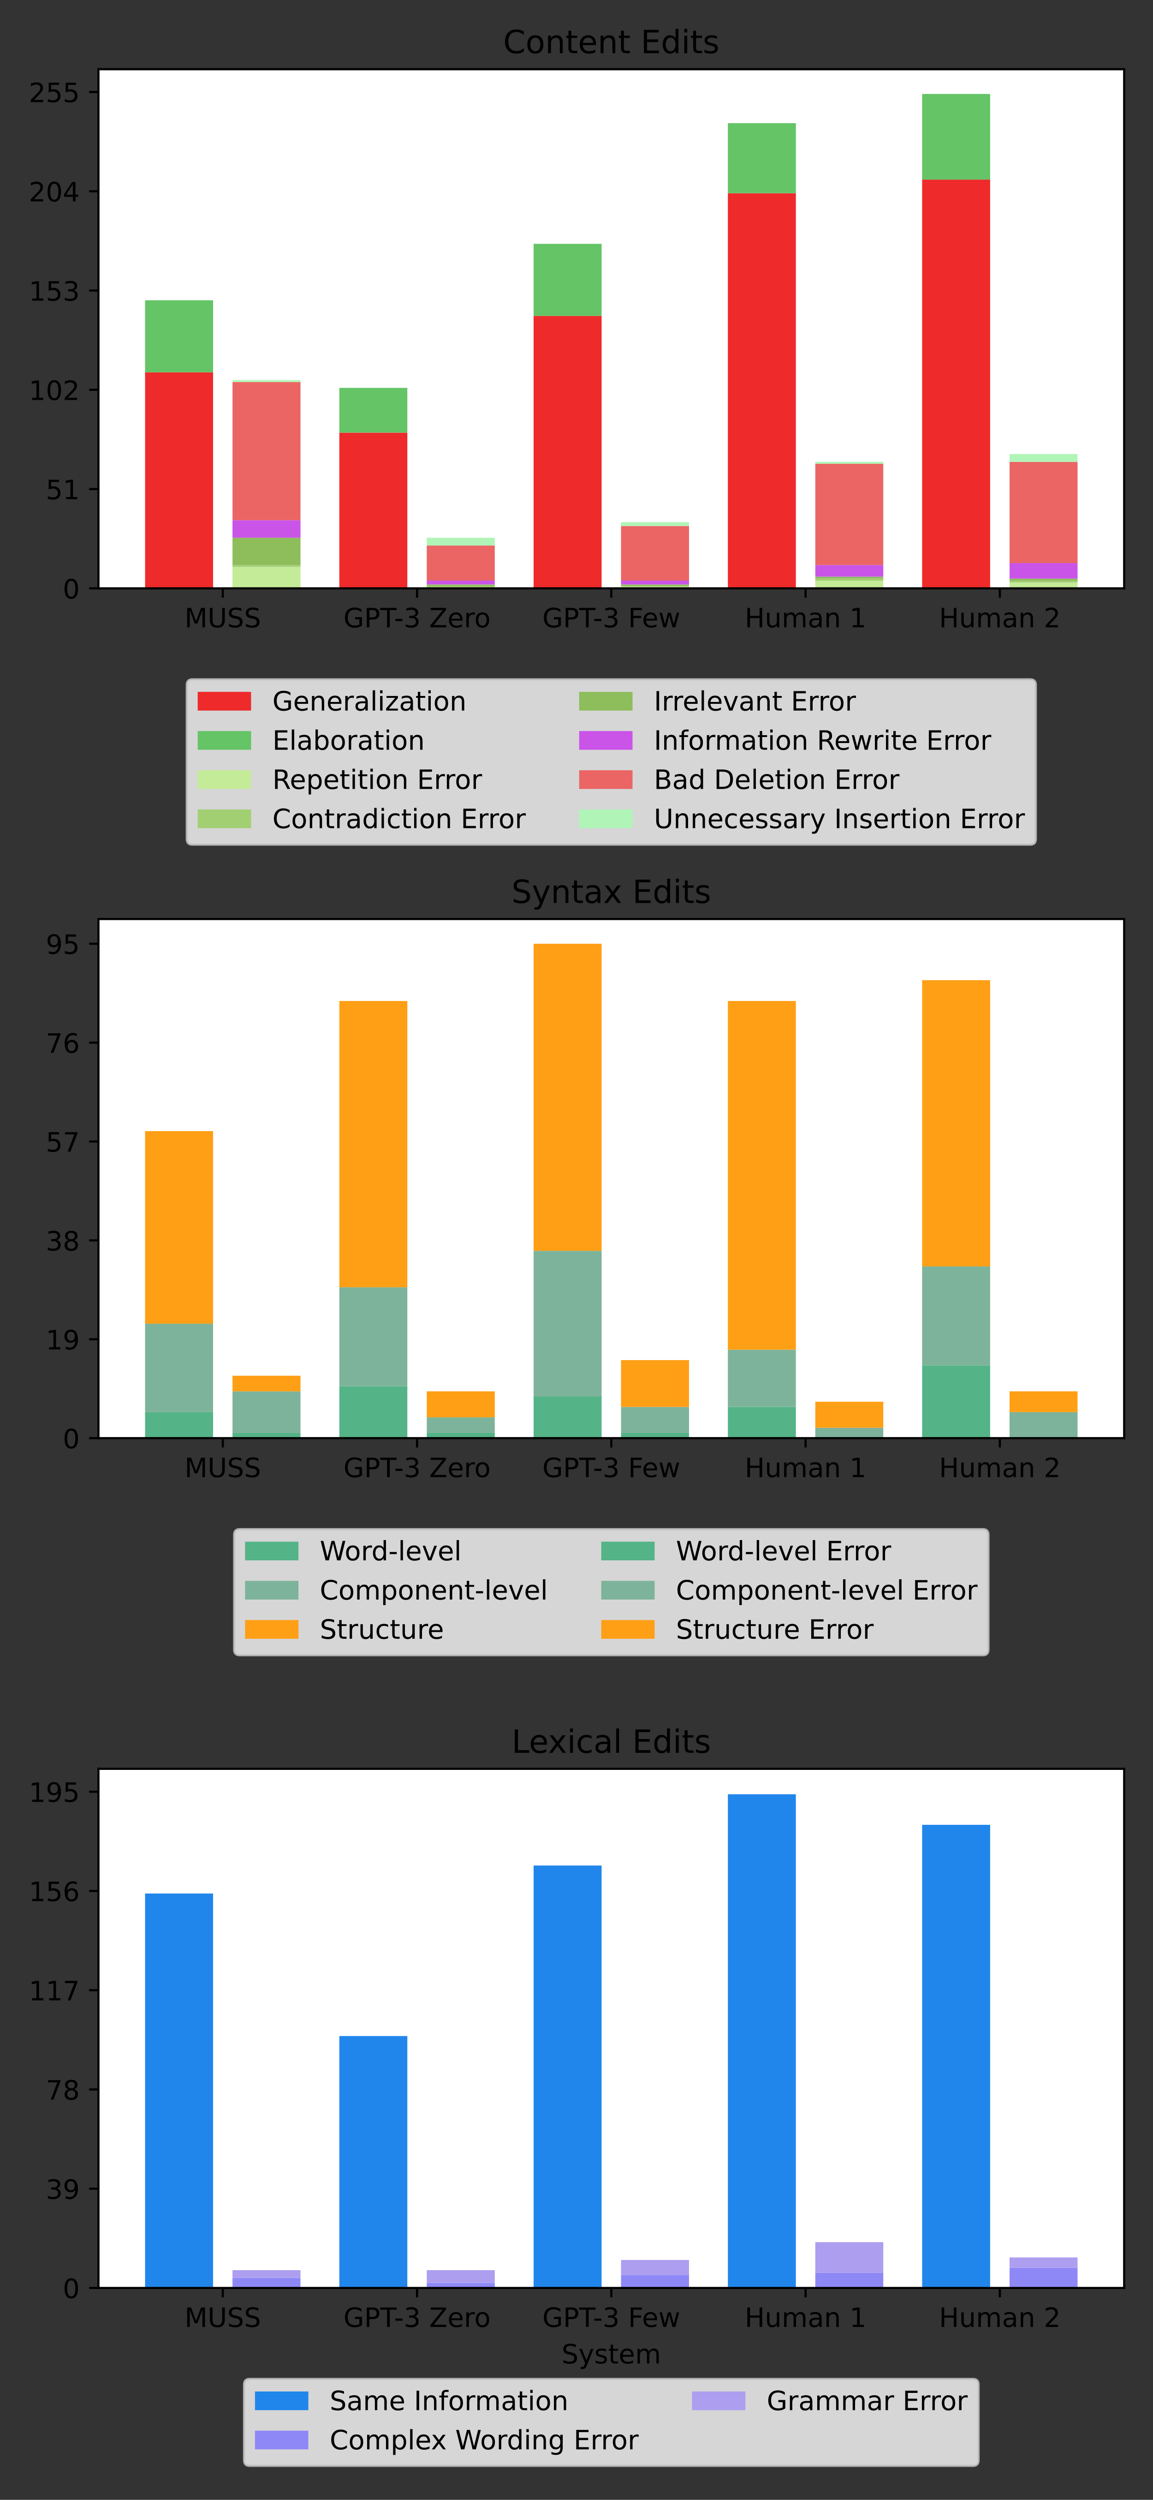 <?xml version="1.0" encoding="utf-8" standalone="no"?>
<!DOCTYPE svg PUBLIC "-//W3C//DTD SVG 1.1//EN"
  "http://www.w3.org/Graphics/SVG/1.1/DTD/svg11.dtd">
<!-- Created with matplotlib (https://matplotlib.org/) -->
<svg height="936pt" version="1.1" viewBox="0 0 432 936" width="432pt" xmlns="http://www.w3.org/2000/svg" xmlns:xlink="http://www.w3.org/1999/xlink">
 <rect x="0" y="0" width="432" height="936" fill="#333333" stroke="none"/>
 <defs>
  <style type="text/css">*{stroke-linecap:butt;stroke-linejoin:round;}</style>
 </defs>
 <g id="figure_1">
  <g id="patch_1">
   <path d="M 0 936 
L 432 936 
L 432 0 
L 0 0 
z
" style="fill:none;"/>
  </g>
  <g id="axes_1">
   <g id="patch_2">
    <path d="M 36.888 220.296 
L 421.2 220.296 
L 421.2 25.918 
L 36.888 25.918 
z
" style="fill:#ffffff;"/>
   </g>
   <g id="patch_3">
    <path clip-path="url(#pac9534c053)" d="M 54.356 220.296 
L 79.832 220.296 
L 79.832 139.396 
L 54.356 139.396 
z
" style="fill:#ee2a2a;"/>
   </g>
   <g id="patch_4">
    <path clip-path="url(#pac9534c053)" d="M 127.143 220.296 
L 152.618 220.296 
L 152.618 161.99 
L 127.143 161.99 
z
" style="fill:#ee2a2a;"/>
   </g>
   <g id="patch_5">
    <path clip-path="url(#pac9534c053)" d="M 199.929 220.296 
L 225.404 220.296 
L 225.404 118.26 
L 199.929 118.26 
z
" style="fill:#ee2a2a;"/>
   </g>
   <g id="patch_6">
    <path clip-path="url(#pac9534c053)" d="M 272.716 220.296 
L 298.191 220.296 
L 298.191 72.344 
L 272.716 72.344 
z
" style="fill:#ee2a2a;"/>
   </g>
   <g id="patch_7">
    <path clip-path="url(#pac9534c053)" d="M 345.502 220.296 
L 370.977 220.296 
L 370.977 67.243 
L 345.502 67.243 
z
" style="fill:#ee2a2a;"/>
   </g>
   <g id="patch_8">
    <path clip-path="url(#pac9534c053)" d="M 54.356 139.396 
L 79.832 139.396 
L 79.832 112.43 
L 54.356 112.43 
z
" style="fill:#64c466;"/>
   </g>
   <g id="patch_9">
    <path clip-path="url(#pac9534c053)" d="M 127.143 161.99 
L 152.618 161.99 
L 152.618 145.227 
L 127.143 145.227 
z
" style="fill:#64c466;"/>
   </g>
   <g id="patch_10">
    <path clip-path="url(#pac9534c053)" d="M 199.929 118.26 
L 225.404 118.26 
L 225.404 91.294 
L 199.929 91.294 
z
" style="fill:#64c466;"/>
   </g>
   <g id="patch_11">
    <path clip-path="url(#pac9534c053)" d="M 272.716 72.344 
L 298.191 72.344 
L 298.191 46.107 
L 272.716 46.107 
z
" style="fill:#64c466;"/>
   </g>
   <g id="patch_12">
    <path clip-path="url(#pac9534c053)" d="M 345.502 67.243 
L 370.977 67.243 
L 370.977 35.174 
L 345.502 35.174 
z
" style="fill:#64c466;"/>
   </g>
   <g id="patch_13">
    <path clip-path="url(#pac9534c053)" d="M 87.11 220.296 
L 112.585 220.296 
L 112.585 212.279 
L 87.11 212.279 
z
" style="fill:#c3eb98;"/>
   </g>
   <g id="patch_14">
    <path clip-path="url(#pac9534c053)" d="M 159.897 220.296 
L 185.372 220.296 
L 185.372 220.296 
L 159.897 220.296 
z
" style="fill:#c3eb98;"/>
   </g>
   <g id="patch_15">
    <path clip-path="url(#pac9534c053)" d="M 232.683 220.296 
L 258.158 220.296 
L 258.158 219.567 
L 232.683 219.567 
z
" style="fill:#c3eb98;"/>
   </g>
   <g id="patch_16">
    <path clip-path="url(#pac9534c053)" d="M 305.47 220.296 
L 330.945 220.296 
L 330.945 217.381 
L 305.47 217.381 
z
" style="fill:#c3eb98;"/>
   </g>
   <g id="patch_17">
    <path clip-path="url(#pac9534c053)" d="M 378.256 220.296 
L 403.731 220.296 
L 403.731 218.109 
L 378.256 218.109 
z
" style="fill:#c3eb98;"/>
   </g>
   <g id="patch_18">
    <path clip-path="url(#pac9534c053)" d="M 87.11 212.279 
L 112.585 212.279 
L 112.585 211.55 
L 87.11 211.55 
z
" style="fill:#a2cf72;"/>
   </g>
   <g id="patch_19">
    <path clip-path="url(#pac9534c053)" d="M 159.897 220.296 
L 185.372 220.296 
L 185.372 219.567 
L 159.897 219.567 
z
" style="fill:#a2cf72;"/>
   </g>
   <g id="patch_20">
    <path clip-path="url(#pac9534c053)" d="M 232.683 219.567 
L 258.158 219.567 
L 258.158 219.567 
L 232.683 219.567 
z
" style="fill:#a2cf72;"/>
   </g>
   <g id="patch_21">
    <path clip-path="url(#pac9534c053)" d="M 305.47 217.381 
L 330.945 217.381 
L 330.945 216.652 
L 305.47 216.652 
z
" style="fill:#a2cf72;"/>
   </g>
   <g id="patch_22">
    <path clip-path="url(#pac9534c053)" d="M 378.256 218.109 
L 403.731 218.109 
L 403.731 217.381 
L 378.256 217.381 
z
" style="fill:#a2cf72;"/>
   </g>
   <g id="patch_23">
    <path clip-path="url(#pac9534c053)" d="M 87.11 211.55 
L 112.585 211.55 
L 112.585 201.346 
L 87.11 201.346 
z
" style="fill:#8ebd5c;"/>
   </g>
   <g id="patch_24">
    <path clip-path="url(#pac9534c053)" d="M 159.897 219.567 
L 185.372 219.567 
L 185.372 218.838 
L 159.897 218.838 
z
" style="fill:#8ebd5c;"/>
   </g>
   <g id="patch_25">
    <path clip-path="url(#pac9534c053)" d="M 232.683 219.567 
L 258.158 219.567 
L 258.158 218.838 
L 232.683 218.838 
z
" style="fill:#8ebd5c;"/>
   </g>
   <g id="patch_26">
    <path clip-path="url(#pac9534c053)" d="M 305.47 216.652 
L 330.945 216.652 
L 330.945 215.923 
L 305.47 215.923 
z
" style="fill:#8ebd5c;"/>
   </g>
   <g id="patch_27">
    <path clip-path="url(#pac9534c053)" d="M 378.256 217.381 
L 403.731 217.381 
L 403.731 216.652 
L 378.256 216.652 
z
" style="fill:#8ebd5c;"/>
   </g>
   <g id="patch_28">
    <path clip-path="url(#pac9534c053)" d="M 87.11 201.346 
L 112.585 201.346 
L 112.585 194.787 
L 87.11 194.787 
z
" style="fill:#ca54e8;"/>
   </g>
   <g id="patch_29">
    <path clip-path="url(#pac9534c053)" d="M 159.897 218.838 
L 185.372 218.838 
L 185.372 217.381 
L 159.897 217.381 
z
" style="fill:#ca54e8;"/>
   </g>
   <g id="patch_30">
    <path clip-path="url(#pac9534c053)" d="M 232.683 218.838 
L 258.158 218.838 
L 258.158 217.381 
L 232.683 217.381 
z
" style="fill:#ca54e8;"/>
   </g>
   <g id="patch_31">
    <path clip-path="url(#pac9534c053)" d="M 305.47 215.923 
L 330.945 215.923 
L 330.945 211.55 
L 305.47 211.55 
z
" style="fill:#ca54e8;"/>
   </g>
   <g id="patch_32">
    <path clip-path="url(#pac9534c053)" d="M 378.256 216.652 
L 403.731 216.652 
L 403.731 210.821 
L 378.256 210.821 
z
" style="fill:#ca54e8;"/>
   </g>
   <g id="patch_33">
    <path clip-path="url(#pac9534c053)" d="M 87.11 194.787 
L 112.585 194.787 
L 112.585 143.04 
L 87.11 143.04 
z
" style="fill:#eb6565;"/>
   </g>
   <g id="patch_34">
    <path clip-path="url(#pac9534c053)" d="M 159.897 217.381 
L 185.372 217.381 
L 185.372 204.262 
L 159.897 204.262 
z
" style="fill:#eb6565;"/>
   </g>
   <g id="patch_35">
    <path clip-path="url(#pac9534c053)" d="M 232.683 217.381 
L 258.158 217.381 
L 258.158 196.973 
L 232.683 196.973 
z
" style="fill:#eb6565;"/>
   </g>
   <g id="patch_36">
    <path clip-path="url(#pac9534c053)" d="M 305.47 211.55 
L 330.945 211.55 
L 330.945 173.651 
L 305.47 173.651 
z
" style="fill:#eb6565;"/>
   </g>
   <g id="patch_37">
    <path clip-path="url(#pac9534c053)" d="M 378.256 210.821 
L 403.731 210.821 
L 403.731 172.922 
L 378.256 172.922 
z
" style="fill:#eb6565;"/>
   </g>
   <g id="patch_38">
    <path clip-path="url(#pac9534c053)" d="M 87.11 143.04 
L 112.585 143.04 
L 112.585 142.312 
L 87.11 142.312 
z
" style="fill:#b0f5b7;"/>
   </g>
   <g id="patch_39">
    <path clip-path="url(#pac9534c053)" d="M 159.897 204.262 
L 185.372 204.262 
L 185.372 201.346 
L 159.897 201.346 
z
" style="fill:#b0f5b7;"/>
   </g>
   <g id="patch_40">
    <path clip-path="url(#pac9534c053)" d="M 232.683 196.973 
L 258.158 196.973 
L 258.158 195.516 
L 232.683 195.516 
z
" style="fill:#b0f5b7;"/>
   </g>
   <g id="patch_41">
    <path clip-path="url(#pac9534c053)" d="M 305.47 173.651 
L 330.945 173.651 
L 330.945 172.922 
L 305.47 172.922 
z
" style="fill:#b0f5b7;"/>
   </g>
   <g id="patch_42">
    <path clip-path="url(#pac9534c053)" d="M 378.256 172.922 
L 403.731 172.922 
L 403.731 170.007 
L 378.256 170.007 
z
" style="fill:#b0f5b7;"/>
   </g>
   <g id="matplotlib.axis_1">
    <g id="xtick_1">
     <g id="line2d_1">
      <defs>
       <path d="M 0 0 
L 0 3.5 
" id="m6eeb4cc49c" style="stroke:#000000;stroke-width:0.8;"/>
      </defs>
      <g>
       <use style="stroke:#000000;stroke-width:0.8;" x="83.471" xlink:href="#m6eeb4cc49c" y="220.296"/>
      </g>
     </g>
     <g id="text_1">
      <!-- MUSS -->
      <g transform="translate(69.149 234.894)scale(0.1 -0.1)">
       <defs>
        <path d="M 9.812 72.906 
L 24.516 72.906 
L 43.109 23.297 
L 61.812 72.906 
L 76.516 72.906 
L 76.516 0 
L 66.891 0 
L 66.891 64.016 
L 48.094 14.016 
L 38.188 14.016 
L 19.391 64.016 
L 19.391 0 
L 9.812 0 
z
" id="DejaVuSans-77"/>
        <path d="M 8.688 72.906 
L 18.609 72.906 
L 18.609 28.609 
Q 18.609 16.891 22.844 11.734 
Q 27.094 6.594 36.625 6.594 
Q 46.094 6.594 50.344 11.734 
Q 54.594 16.891 54.594 28.609 
L 54.594 72.906 
L 64.5 72.906 
L 64.5 27.391 
Q 64.5 13.141 57.438 5.859 
Q 50.391 -1.422 36.625 -1.422 
Q 22.797 -1.422 15.734 5.859 
Q 8.688 13.141 8.688 27.391 
z
" id="DejaVuSans-85"/>
        <path d="M 53.516 70.516 
L 53.516 60.891 
Q 47.906 63.578 42.922 64.891 
Q 37.938 66.219 33.297 66.219 
Q 25.25 66.219 20.875 63.094 
Q 16.5 59.969 16.5 54.203 
Q 16.5 49.359 19.406 46.891 
Q 22.312 44.438 30.422 42.922 
L 36.375 41.703 
Q 47.406 39.594 52.656 34.297 
Q 57.906 29 57.906 20.125 
Q 57.906 9.516 50.797 4.047 
Q 43.703 -1.422 29.984 -1.422 
Q 24.812 -1.422 18.969 -0.25 
Q 13.141 0.922 6.891 3.219 
L 6.891 13.375 
Q 12.891 10.016 18.656 8.297 
Q 24.422 6.594 29.984 6.594 
Q 38.422 6.594 43.016 9.906 
Q 47.609 13.234 47.609 19.391 
Q 47.609 24.75 44.312 27.781 
Q 41.016 30.812 33.5 32.328 
L 27.484 33.5 
Q 16.453 35.688 11.516 40.375 
Q 6.594 45.062 6.594 53.422 
Q 6.594 63.094 13.406 68.656 
Q 20.219 74.219 32.172 74.219 
Q 37.312 74.219 42.625 73.281 
Q 47.953 72.359 53.516 70.516 
z
" id="DejaVuSans-83"/>
       </defs>
       <use xlink:href="#DejaVuSans-77"/>
       <use x="86.279" xlink:href="#DejaVuSans-85"/>
       <use x="159.473" xlink:href="#DejaVuSans-83"/>
       <use x="222.949" xlink:href="#DejaVuSans-83"/>
      </g>
     </g>
    </g>
    <g id="xtick_2">
     <g id="line2d_2">
      <g>
       <use style="stroke:#000000;stroke-width:0.8;" x="156.257" xlink:href="#m6eeb4cc49c" y="220.296"/>
      </g>
     </g>
     <g id="text_2">
      <!-- GPT-3 Zero -->
      <g transform="translate(128.692 234.894)scale(0.1 -0.1)">
       <defs>
        <path d="M 59.516 10.406 
L 59.516 29.984 
L 43.406 29.984 
L 43.406 38.094 
L 69.281 38.094 
L 69.281 6.781 
Q 63.578 2.734 56.688 0.656 
Q 49.812 -1.422 42 -1.422 
Q 24.906 -1.422 15.25 8.562 
Q 5.609 18.562 5.609 36.375 
Q 5.609 54.25 15.25 64.234 
Q 24.906 74.219 42 74.219 
Q 49.125 74.219 55.547 72.453 
Q 61.969 70.703 67.391 67.281 
L 67.391 56.781 
Q 61.922 61.422 55.766 63.766 
Q 49.609 66.109 42.828 66.109 
Q 29.438 66.109 22.719 58.641 
Q 16.016 51.172 16.016 36.375 
Q 16.016 21.625 22.719 14.156 
Q 29.438 6.688 42.828 6.688 
Q 48.047 6.688 52.141 7.594 
Q 56.25 8.5 59.516 10.406 
z
" id="DejaVuSans-71"/>
        <path d="M 19.672 64.797 
L 19.672 37.406 
L 32.078 37.406 
Q 38.969 37.406 42.719 40.969 
Q 46.484 44.531 46.484 51.125 
Q 46.484 57.672 42.719 61.234 
Q 38.969 64.797 32.078 64.797 
z
M 9.812 72.906 
L 32.078 72.906 
Q 44.344 72.906 50.609 67.359 
Q 56.891 61.812 56.891 51.125 
Q 56.891 40.328 50.609 34.812 
Q 44.344 29.297 32.078 29.297 
L 19.672 29.297 
L 19.672 0 
L 9.812 0 
z
" id="DejaVuSans-80"/>
        <path d="M -0.297 72.906 
L 61.375 72.906 
L 61.375 64.594 
L 35.5 64.594 
L 35.5 0 
L 25.594 0 
L 25.594 64.594 
L -0.297 64.594 
z
" id="DejaVuSans-84"/>
        <path d="M 4.891 31.391 
L 31.203 31.391 
L 31.203 23.391 
L 4.891 23.391 
z
" id="DejaVuSans-45"/>
        <path d="M 40.578 39.312 
Q 47.656 37.797 51.625 33 
Q 55.609 28.219 55.609 21.188 
Q 55.609 10.406 48.188 4.484 
Q 40.766 -1.422 27.094 -1.422 
Q 22.516 -1.422 17.656 -0.516 
Q 12.797 0.391 7.625 2.203 
L 7.625 11.719 
Q 11.719 9.328 16.594 8.109 
Q 21.484 6.891 26.812 6.891 
Q 36.078 6.891 40.938 10.547 
Q 45.797 14.203 45.797 21.188 
Q 45.797 27.641 41.281 31.266 
Q 36.766 34.906 28.719 34.906 
L 20.219 34.906 
L 20.219 43.016 
L 29.109 43.016 
Q 36.375 43.016 40.234 45.922 
Q 44.094 48.828 44.094 54.297 
Q 44.094 59.906 40.109 62.906 
Q 36.141 65.922 28.719 65.922 
Q 24.656 65.922 20.016 65.031 
Q 15.375 64.156 9.812 62.312 
L 9.812 71.094 
Q 15.438 72.656 20.344 73.438 
Q 25.25 74.219 29.594 74.219 
Q 40.828 74.219 47.359 69.109 
Q 53.906 64.016 53.906 55.328 
Q 53.906 49.266 50.438 45.094 
Q 46.969 40.922 40.578 39.312 
z
" id="DejaVuSans-51"/>
        <path id="DejaVuSans-32"/>
        <path d="M 5.609 72.906 
L 62.891 72.906 
L 62.891 65.375 
L 16.797 8.297 
L 64.016 8.297 
L 64.016 0 
L 4.5 0 
L 4.5 7.516 
L 50.594 64.594 
L 5.609 64.594 
z
" id="DejaVuSans-90"/>
        <path d="M 56.203 29.594 
L 56.203 25.203 
L 14.891 25.203 
Q 15.484 15.922 20.484 11.062 
Q 25.484 6.203 34.422 6.203 
Q 39.594 6.203 44.453 7.469 
Q 49.312 8.734 54.109 11.281 
L 54.109 2.781 
Q 49.266 0.734 44.188 -0.344 
Q 39.109 -1.422 33.891 -1.422 
Q 20.797 -1.422 13.156 6.188 
Q 5.516 13.812 5.516 26.812 
Q 5.516 40.234 12.766 48.109 
Q 20.016 56 32.328 56 
Q 43.359 56 49.781 48.891 
Q 56.203 41.797 56.203 29.594 
z
M 47.219 32.234 
Q 47.125 39.594 43.094 43.984 
Q 39.062 48.391 32.422 48.391 
Q 24.906 48.391 20.391 44.141 
Q 15.875 39.891 15.188 32.172 
z
" id="DejaVuSans-101"/>
        <path d="M 41.109 46.297 
Q 39.594 47.172 37.812 47.578 
Q 36.031 48 33.891 48 
Q 26.266 48 22.188 43.047 
Q 18.109 38.094 18.109 28.812 
L 18.109 0 
L 9.078 0 
L 9.078 54.688 
L 18.109 54.688 
L 18.109 46.188 
Q 20.953 51.172 25.484 53.578 
Q 30.031 56 36.531 56 
Q 37.453 56 38.578 55.875 
Q 39.703 55.766 41.062 55.516 
z
" id="DejaVuSans-114"/>
        <path d="M 30.609 48.391 
Q 23.391 48.391 19.188 42.75 
Q 14.984 37.109 14.984 27.297 
Q 14.984 17.484 19.156 11.844 
Q 23.344 6.203 30.609 6.203 
Q 37.797 6.203 41.984 11.859 
Q 46.188 17.531 46.188 27.297 
Q 46.188 37.016 41.984 42.703 
Q 37.797 48.391 30.609 48.391 
z
M 30.609 56 
Q 42.328 56 49.016 48.375 
Q 55.719 40.766 55.719 27.297 
Q 55.719 13.875 49.016 6.219 
Q 42.328 -1.422 30.609 -1.422 
Q 18.844 -1.422 12.172 6.219 
Q 5.516 13.875 5.516 27.297 
Q 5.516 40.766 12.172 48.375 
Q 18.844 56 30.609 56 
z
" id="DejaVuSans-111"/>
       </defs>
       <use xlink:href="#DejaVuSans-71"/>
       <use x="77.49" xlink:href="#DejaVuSans-80"/>
       <use x="137.793" xlink:href="#DejaVuSans-84"/>
       <use x="189.752" xlink:href="#DejaVuSans-45"/>
       <use x="225.836" xlink:href="#DejaVuSans-51"/>
       <use x="289.459" xlink:href="#DejaVuSans-32"/>
       <use x="321.246" xlink:href="#DejaVuSans-90"/>
       <use x="389.752" xlink:href="#DejaVuSans-101"/>
       <use x="451.275" xlink:href="#DejaVuSans-114"/>
       <use x="490.139" xlink:href="#DejaVuSans-111"/>
      </g>
     </g>
    </g>
    <g id="xtick_3">
     <g id="line2d_3">
      <g>
       <use style="stroke:#000000;stroke-width:0.8;" x="229.044" xlink:href="#m6eeb4cc49c" y="220.296"/>
      </g>
     </g>
     <g id="text_3">
      <!-- GPT-3 Few -->
      <g transform="translate(203.216 234.894)scale(0.1 -0.1)">
       <defs>
        <path d="M 9.812 72.906 
L 51.703 72.906 
L 51.703 64.594 
L 19.672 64.594 
L 19.672 43.109 
L 48.578 43.109 
L 48.578 34.812 
L 19.672 34.812 
L 19.672 0 
L 9.812 0 
z
" id="DejaVuSans-70"/>
        <path d="M 4.203 54.688 
L 13.188 54.688 
L 24.422 12.016 
L 35.594 54.688 
L 46.188 54.688 
L 57.422 12.016 
L 68.609 54.688 
L 77.594 54.688 
L 63.281 0 
L 52.688 0 
L 40.922 44.828 
L 29.109 0 
L 18.5 0 
z
" id="DejaVuSans-119"/>
       </defs>
       <use xlink:href="#DejaVuSans-71"/>
       <use x="77.49" xlink:href="#DejaVuSans-80"/>
       <use x="137.793" xlink:href="#DejaVuSans-84"/>
       <use x="189.752" xlink:href="#DejaVuSans-45"/>
       <use x="225.836" xlink:href="#DejaVuSans-51"/>
       <use x="289.459" xlink:href="#DejaVuSans-32"/>
       <use x="321.246" xlink:href="#DejaVuSans-70"/>
       <use x="373.266" xlink:href="#DejaVuSans-101"/>
       <use x="434.789" xlink:href="#DejaVuSans-119"/>
      </g>
     </g>
    </g>
    <g id="xtick_4">
     <g id="line2d_4">
      <g>
       <use style="stroke:#000000;stroke-width:0.8;" x="301.83" xlink:href="#m6eeb4cc49c" y="220.296"/>
      </g>
     </g>
     <g id="text_4">
      <!-- Human 1 -->
      <g transform="translate(279.028 234.894)scale(0.1 -0.1)">
       <defs>
        <path d="M 9.812 72.906 
L 19.672 72.906 
L 19.672 43.016 
L 55.516 43.016 
L 55.516 72.906 
L 65.375 72.906 
L 65.375 0 
L 55.516 0 
L 55.516 34.719 
L 19.672 34.719 
L 19.672 0 
L 9.812 0 
z
" id="DejaVuSans-72"/>
        <path d="M 8.5 21.578 
L 8.5 54.688 
L 17.484 54.688 
L 17.484 21.922 
Q 17.484 14.156 20.5 10.266 
Q 23.531 6.391 29.594 6.391 
Q 36.859 6.391 41.078 11.031 
Q 45.312 15.672 45.312 23.688 
L 45.312 54.688 
L 54.297 54.688 
L 54.297 0 
L 45.312 0 
L 45.312 8.406 
Q 42.047 3.422 37.719 1 
Q 33.406 -1.422 27.688 -1.422 
Q 18.266 -1.422 13.375 4.438 
Q 8.5 10.297 8.5 21.578 
z
M 31.109 56 
z
" id="DejaVuSans-117"/>
        <path d="M 52 44.188 
Q 55.375 50.25 60.062 53.125 
Q 64.75 56 71.094 56 
Q 79.641 56 84.281 50.016 
Q 88.922 44.047 88.922 33.016 
L 88.922 0 
L 79.891 0 
L 79.891 32.719 
Q 79.891 40.578 77.094 44.375 
Q 74.312 48.188 68.609 48.188 
Q 61.625 48.188 57.562 43.547 
Q 53.516 38.922 53.516 30.906 
L 53.516 0 
L 44.484 0 
L 44.484 32.719 
Q 44.484 40.625 41.703 44.406 
Q 38.922 48.188 33.109 48.188 
Q 26.219 48.188 22.156 43.531 
Q 18.109 38.875 18.109 30.906 
L 18.109 0 
L 9.078 0 
L 9.078 54.688 
L 18.109 54.688 
L 18.109 46.188 
Q 21.188 51.219 25.484 53.609 
Q 29.781 56 35.688 56 
Q 41.656 56 45.828 52.969 
Q 50 49.953 52 44.188 
z
" id="DejaVuSans-109"/>
        <path d="M 34.281 27.484 
Q 23.391 27.484 19.188 25 
Q 14.984 22.516 14.984 16.5 
Q 14.984 11.719 18.141 8.906 
Q 21.297 6.109 26.703 6.109 
Q 34.188 6.109 38.703 11.406 
Q 43.219 16.703 43.219 25.484 
L 43.219 27.484 
z
M 52.203 31.203 
L 52.203 0 
L 43.219 0 
L 43.219 8.297 
Q 40.141 3.328 35.547 0.953 
Q 30.953 -1.422 24.312 -1.422 
Q 15.922 -1.422 10.953 3.297 
Q 6 8.016 6 15.922 
Q 6 25.141 12.172 29.828 
Q 18.359 34.516 30.609 34.516 
L 43.219 34.516 
L 43.219 35.406 
Q 43.219 41.609 39.141 45 
Q 35.062 48.391 27.688 48.391 
Q 23 48.391 18.547 47.266 
Q 14.109 46.141 10.016 43.891 
L 10.016 52.203 
Q 14.938 54.109 19.578 55.047 
Q 24.219 56 28.609 56 
Q 40.484 56 46.344 49.844 
Q 52.203 43.703 52.203 31.203 
z
" id="DejaVuSans-97"/>
        <path d="M 54.891 33.016 
L 54.891 0 
L 45.906 0 
L 45.906 32.719 
Q 45.906 40.484 42.875 44.328 
Q 39.844 48.188 33.797 48.188 
Q 26.516 48.188 22.312 43.547 
Q 18.109 38.922 18.109 30.906 
L 18.109 0 
L 9.078 0 
L 9.078 54.688 
L 18.109 54.688 
L 18.109 46.188 
Q 21.344 51.125 25.703 53.562 
Q 30.078 56 35.797 56 
Q 45.219 56 50.047 50.172 
Q 54.891 44.344 54.891 33.016 
z
" id="DejaVuSans-110"/>
        <path d="M 12.406 8.297 
L 28.516 8.297 
L 28.516 63.922 
L 10.984 60.406 
L 10.984 69.391 
L 28.422 72.906 
L 38.281 72.906 
L 38.281 8.297 
L 54.391 8.297 
L 54.391 0 
L 12.406 0 
z
" id="DejaVuSans-49"/>
       </defs>
       <use xlink:href="#DejaVuSans-72"/>
       <use x="75.195" xlink:href="#DejaVuSans-117"/>
       <use x="138.574" xlink:href="#DejaVuSans-109"/>
       <use x="235.986" xlink:href="#DejaVuSans-97"/>
       <use x="297.266" xlink:href="#DejaVuSans-110"/>
       <use x="360.645" xlink:href="#DejaVuSans-32"/>
       <use x="392.432" xlink:href="#DejaVuSans-49"/>
      </g>
     </g>
    </g>
    <g id="xtick_5">
     <g id="line2d_5">
      <g>
       <use style="stroke:#000000;stroke-width:0.8;" x="374.617" xlink:href="#m6eeb4cc49c" y="220.296"/>
      </g>
     </g>
     <g id="text_5">
      <!-- Human 2 -->
      <g transform="translate(351.814 234.894)scale(0.1 -0.1)">
       <defs>
        <path d="M 19.188 8.297 
L 53.609 8.297 
L 53.609 0 
L 7.328 0 
L 7.328 8.297 
Q 12.938 14.109 22.625 23.891 
Q 32.328 33.688 34.812 36.531 
Q 39.547 41.844 41.422 45.531 
Q 43.312 49.219 43.312 52.781 
Q 43.312 58.594 39.234 62.25 
Q 35.156 65.922 28.609 65.922 
Q 23.969 65.922 18.812 64.312 
Q 13.672 62.703 7.812 59.422 
L 7.812 69.391 
Q 13.766 71.781 18.938 73 
Q 24.125 74.219 28.422 74.219 
Q 39.75 74.219 46.484 68.547 
Q 53.219 62.891 53.219 53.422 
Q 53.219 48.922 51.531 44.891 
Q 49.859 40.875 45.406 35.406 
Q 44.188 33.984 37.641 27.219 
Q 31.109 20.453 19.188 8.297 
z
" id="DejaVuSans-50"/>
       </defs>
       <use xlink:href="#DejaVuSans-72"/>
       <use x="75.195" xlink:href="#DejaVuSans-117"/>
       <use x="138.574" xlink:href="#DejaVuSans-109"/>
       <use x="235.986" xlink:href="#DejaVuSans-97"/>
       <use x="297.266" xlink:href="#DejaVuSans-110"/>
       <use x="360.645" xlink:href="#DejaVuSans-32"/>
       <use x="392.432" xlink:href="#DejaVuSans-50"/>
      </g>
     </g>
    </g>
   </g>
   <g id="matplotlib.axis_2">
    <g id="ytick_1">
     <g id="line2d_6">
      <defs>
       <path d="M 0 0 
L -3.5 0 
" id="m6a1a6cfb46" style="stroke:#000000;stroke-width:0.8;"/>
      </defs>
      <g>
       <use style="stroke:#000000;stroke-width:0.8;" x="36.888" xlink:href="#m6a1a6cfb46" y="220.296"/>
      </g>
     </g>
     <g id="text_6">
      <!-- 0 -->
      <g transform="translate(23.525 224.095)scale(0.1 -0.1)">
       <defs>
        <path d="M 31.781 66.406 
Q 24.172 66.406 20.328 58.906 
Q 16.5 51.422 16.5 36.375 
Q 16.5 21.391 20.328 13.891 
Q 24.172 6.391 31.781 6.391 
Q 39.453 6.391 43.281 13.891 
Q 47.125 21.391 47.125 36.375 
Q 47.125 51.422 43.281 58.906 
Q 39.453 66.406 31.781 66.406 
z
M 31.781 74.219 
Q 44.047 74.219 50.516 64.516 
Q 56.984 54.828 56.984 36.375 
Q 56.984 17.969 50.516 8.266 
Q 44.047 -1.422 31.781 -1.422 
Q 19.531 -1.422 13.062 8.266 
Q 6.594 17.969 6.594 36.375 
Q 6.594 54.828 13.062 64.516 
Q 19.531 74.219 31.781 74.219 
z
" id="DejaVuSans-48"/>
       </defs>
       <use xlink:href="#DejaVuSans-48"/>
      </g>
     </g>
    </g>
    <g id="ytick_2">
     <g id="line2d_7">
      <g>
       <use style="stroke:#000000;stroke-width:0.8;" x="36.888" xlink:href="#m6a1a6cfb46" y="183.126"/>
      </g>
     </g>
     <g id="text_7">
      <!-- 51 -->
      <g transform="translate(17.163 186.925)scale(0.1 -0.1)">
       <defs>
        <path d="M 10.797 72.906 
L 49.516 72.906 
L 49.516 64.594 
L 19.828 64.594 
L 19.828 46.734 
Q 21.969 47.469 24.109 47.828 
Q 26.266 48.188 28.422 48.188 
Q 40.625 48.188 47.75 41.5 
Q 54.891 34.812 54.891 23.391 
Q 54.891 11.625 47.562 5.094 
Q 40.234 -1.422 26.906 -1.422 
Q 22.312 -1.422 17.547 -0.641 
Q 12.797 0.141 7.719 1.703 
L 7.719 11.625 
Q 12.109 9.234 16.797 8.062 
Q 21.484 6.891 26.703 6.891 
Q 35.156 6.891 40.078 11.328 
Q 45.016 15.766 45.016 23.391 
Q 45.016 31 40.078 35.438 
Q 35.156 39.891 26.703 39.891 
Q 22.75 39.891 18.812 39.016 
Q 14.891 38.141 10.797 36.281 
z
" id="DejaVuSans-53"/>
       </defs>
       <use xlink:href="#DejaVuSans-53"/>
       <use x="63.623" xlink:href="#DejaVuSans-49"/>
      </g>
     </g>
    </g>
    <g id="ytick_3">
     <g id="line2d_8">
      <g>
       <use style="stroke:#000000;stroke-width:0.8;" x="36.888" xlink:href="#m6a1a6cfb46" y="145.956"/>
      </g>
     </g>
     <g id="text_8">
      <!-- 102 -->
      <g transform="translate(10.8 149.755)scale(0.1 -0.1)">
       <use xlink:href="#DejaVuSans-49"/>
       <use x="63.623" xlink:href="#DejaVuSans-48"/>
       <use x="127.246" xlink:href="#DejaVuSans-50"/>
      </g>
     </g>
    </g>
    <g id="ytick_4">
     <g id="line2d_9">
      <g>
       <use style="stroke:#000000;stroke-width:0.8;" x="36.888" xlink:href="#m6a1a6cfb46" y="108.786"/>
      </g>
     </g>
     <g id="text_9">
      <!-- 153 -->
      <g transform="translate(10.8 112.585)scale(0.1 -0.1)">
       <use xlink:href="#DejaVuSans-49"/>
       <use x="63.623" xlink:href="#DejaVuSans-53"/>
       <use x="127.246" xlink:href="#DejaVuSans-51"/>
      </g>
     </g>
    </g>
    <g id="ytick_5">
     <g id="line2d_10">
      <g>
       <use style="stroke:#000000;stroke-width:0.8;" x="36.888" xlink:href="#m6a1a6cfb46" y="71.615"/>
      </g>
     </g>
     <g id="text_10">
      <!-- 204 -->
      <g transform="translate(10.8 75.415)scale(0.1 -0.1)">
       <defs>
        <path d="M 37.797 64.312 
L 12.891 25.391 
L 37.797 25.391 
z
M 35.203 72.906 
L 47.609 72.906 
L 47.609 25.391 
L 58.016 25.391 
L 58.016 17.188 
L 47.609 17.188 
L 47.609 0 
L 37.797 0 
L 37.797 17.188 
L 4.891 17.188 
L 4.891 26.703 
z
" id="DejaVuSans-52"/>
       </defs>
       <use xlink:href="#DejaVuSans-50"/>
       <use x="63.623" xlink:href="#DejaVuSans-48"/>
       <use x="127.246" xlink:href="#DejaVuSans-52"/>
      </g>
     </g>
    </g>
    <g id="ytick_6">
     <g id="line2d_11">
      <g>
       <use style="stroke:#000000;stroke-width:0.8;" x="36.888" xlink:href="#m6a1a6cfb46" y="34.445"/>
      </g>
     </g>
     <g id="text_11">
      <!-- 255 -->
      <g transform="translate(10.8 38.245)scale(0.1 -0.1)">
       <use xlink:href="#DejaVuSans-50"/>
       <use x="63.623" xlink:href="#DejaVuSans-53"/>
       <use x="127.246" xlink:href="#DejaVuSans-53"/>
      </g>
     </g>
    </g>
   </g>
   <g id="patch_43">
    <path d="M 36.888 220.296 
L 36.888 25.918 
" style="fill:none;stroke:#000000;stroke-linecap:square;stroke-linejoin:miter;stroke-width:0.8;"/>
   </g>
   <g id="patch_44">
    <path d="M 421.2 220.296 
L 421.2 25.918 
" style="fill:none;stroke:#000000;stroke-linecap:square;stroke-linejoin:miter;stroke-width:0.8;"/>
   </g>
   <g id="patch_45">
    <path d="M 36.888 220.296 
L 421.2 220.296 
" style="fill:none;stroke:#000000;stroke-linecap:square;stroke-linejoin:miter;stroke-width:0.8;"/>
   </g>
   <g id="patch_46">
    <path d="M 36.888 25.918 
L 421.2 25.918 
" style="fill:none;stroke:#000000;stroke-linecap:square;stroke-linejoin:miter;stroke-width:0.8;"/>
   </g>
   <g id="text_12">
    <!-- Content Edits -->
    <g transform="translate(188.53 19.918)scale(0.12 -0.12)">
     <defs>
      <path d="M 64.406 67.281 
L 64.406 56.891 
Q 59.422 61.531 53.781 63.812 
Q 48.141 66.109 41.797 66.109 
Q 29.297 66.109 22.656 58.469 
Q 16.016 50.828 16.016 36.375 
Q 16.016 21.969 22.656 14.328 
Q 29.297 6.688 41.797 6.688 
Q 48.141 6.688 53.781 8.984 
Q 59.422 11.281 64.406 15.922 
L 64.406 5.609 
Q 59.234 2.094 53.438 0.328 
Q 47.656 -1.422 41.219 -1.422 
Q 24.656 -1.422 15.125 8.703 
Q 5.609 18.844 5.609 36.375 
Q 5.609 53.953 15.125 64.078 
Q 24.656 74.219 41.219 74.219 
Q 47.75 74.219 53.531 72.484 
Q 59.328 70.75 64.406 67.281 
z
" id="DejaVuSans-67"/>
      <path d="M 18.312 70.219 
L 18.312 54.688 
L 36.812 54.688 
L 36.812 47.703 
L 18.312 47.703 
L 18.312 18.016 
Q 18.312 11.328 20.141 9.422 
Q 21.969 7.516 27.594 7.516 
L 36.812 7.516 
L 36.812 0 
L 27.594 0 
Q 17.188 0 13.234 3.875 
Q 9.281 7.766 9.281 18.016 
L 9.281 47.703 
L 2.688 47.703 
L 2.688 54.688 
L 9.281 54.688 
L 9.281 70.219 
z
" id="DejaVuSans-116"/>
      <path d="M 9.812 72.906 
L 55.906 72.906 
L 55.906 64.594 
L 19.672 64.594 
L 19.672 43.016 
L 54.391 43.016 
L 54.391 34.719 
L 19.672 34.719 
L 19.672 8.297 
L 56.781 8.297 
L 56.781 0 
L 9.812 0 
z
" id="DejaVuSans-69"/>
      <path d="M 45.406 46.391 
L 45.406 75.984 
L 54.391 75.984 
L 54.391 0 
L 45.406 0 
L 45.406 8.203 
Q 42.578 3.328 38.25 0.953 
Q 33.938 -1.422 27.875 -1.422 
Q 17.969 -1.422 11.734 6.484 
Q 5.516 14.406 5.516 27.297 
Q 5.516 40.188 11.734 48.094 
Q 17.969 56 27.875 56 
Q 33.938 56 38.25 53.625 
Q 42.578 51.266 45.406 46.391 
z
M 14.797 27.297 
Q 14.797 17.391 18.875 11.75 
Q 22.953 6.109 30.078 6.109 
Q 37.203 6.109 41.297 11.75 
Q 45.406 17.391 45.406 27.297 
Q 45.406 37.203 41.297 42.844 
Q 37.203 48.484 30.078 48.484 
Q 22.953 48.484 18.875 42.844 
Q 14.797 37.203 14.797 27.297 
z
" id="DejaVuSans-100"/>
      <path d="M 9.422 54.688 
L 18.406 54.688 
L 18.406 0 
L 9.422 0 
z
M 9.422 75.984 
L 18.406 75.984 
L 18.406 64.594 
L 9.422 64.594 
z
" id="DejaVuSans-105"/>
      <path d="M 44.281 53.078 
L 44.281 44.578 
Q 40.484 46.531 36.375 47.5 
Q 32.281 48.484 27.875 48.484 
Q 21.188 48.484 17.844 46.438 
Q 14.5 44.391 14.5 40.281 
Q 14.5 37.156 16.891 35.375 
Q 19.281 33.594 26.516 31.984 
L 29.594 31.297 
Q 39.156 29.25 43.188 25.516 
Q 47.219 21.781 47.219 15.094 
Q 47.219 7.469 41.188 3.016 
Q 35.156 -1.422 24.609 -1.422 
Q 20.219 -1.422 15.453 -0.562 
Q 10.688 0.297 5.422 2 
L 5.422 11.281 
Q 10.406 8.688 15.234 7.391 
Q 20.062 6.109 24.812 6.109 
Q 31.156 6.109 34.562 8.281 
Q 37.984 10.453 37.984 14.406 
Q 37.984 18.062 35.516 20.016 
Q 33.062 21.969 24.703 23.781 
L 21.578 24.516 
Q 13.234 26.266 9.516 29.906 
Q 5.812 33.547 5.812 39.891 
Q 5.812 47.609 11.281 51.797 
Q 16.75 56 26.812 56 
Q 31.781 56 36.172 55.266 
Q 40.578 54.547 44.281 53.078 
z
" id="DejaVuSans-115"/>
     </defs>
     <use xlink:href="#DejaVuSans-67"/>
     <use x="69.824" xlink:href="#DejaVuSans-111"/>
     <use x="131.006" xlink:href="#DejaVuSans-110"/>
     <use x="194.385" xlink:href="#DejaVuSans-116"/>
     <use x="233.594" xlink:href="#DejaVuSans-101"/>
     <use x="295.117" xlink:href="#DejaVuSans-110"/>
     <use x="358.496" xlink:href="#DejaVuSans-116"/>
     <use x="397.705" xlink:href="#DejaVuSans-32"/>
     <use x="429.492" xlink:href="#DejaVuSans-69"/>
     <use x="492.676" xlink:href="#DejaVuSans-100"/>
     <use x="556.152" xlink:href="#DejaVuSans-105"/>
     <use x="583.936" xlink:href="#DejaVuSans-116"/>
     <use x="623.145" xlink:href="#DejaVuSans-115"/>
    </g>
   </g>
   <g id="legend_1">
    <g id="patch_47">
     <path d="M 72.072 316.165 
L 386.016 316.165 
Q 388.016 316.165 388.016 314.165 
L 388.016 256.453 
Q 388.016 254.453 386.016 254.453 
L 72.072 254.453 
Q 70.072 254.453 70.072 256.453 
L 70.072 314.165 
Q 70.072 316.165 72.072 316.165 
z
" style="fill:#ffffff;opacity:0.8;stroke:#cccccc;stroke-linejoin:miter;"/>
    </g>
    <g id="patch_48">
     <path d="M 74.072 266.051 
L 94.072 266.051 
L 94.072 259.051 
L 74.072 259.051 
z
" style="fill:#ee2a2a;"/>
    </g>
    <g id="text_13">
     <!-- Generalization -->
     <g transform="translate(102.072 266.051)scale(0.1 -0.1)">
      <defs>
       <path d="M 9.422 75.984 
L 18.406 75.984 
L 18.406 0 
L 9.422 0 
z
" id="DejaVuSans-108"/>
       <path d="M 5.516 54.688 
L 48.188 54.688 
L 48.188 46.484 
L 14.406 7.172 
L 48.188 7.172 
L 48.188 0 
L 4.297 0 
L 4.297 8.203 
L 38.094 47.516 
L 5.516 47.516 
z
" id="DejaVuSans-122"/>
      </defs>
      <use xlink:href="#DejaVuSans-71"/>
      <use x="77.49" xlink:href="#DejaVuSans-101"/>
      <use x="139.014" xlink:href="#DejaVuSans-110"/>
      <use x="202.393" xlink:href="#DejaVuSans-101"/>
      <use x="263.916" xlink:href="#DejaVuSans-114"/>
      <use x="305.029" xlink:href="#DejaVuSans-97"/>
      <use x="366.309" xlink:href="#DejaVuSans-108"/>
      <use x="394.092" xlink:href="#DejaVuSans-105"/>
      <use x="421.875" xlink:href="#DejaVuSans-122"/>
      <use x="474.365" xlink:href="#DejaVuSans-97"/>
      <use x="535.645" xlink:href="#DejaVuSans-116"/>
      <use x="574.854" xlink:href="#DejaVuSans-105"/>
      <use x="602.637" xlink:href="#DejaVuSans-111"/>
      <use x="663.818" xlink:href="#DejaVuSans-110"/>
     </g>
    </g>
    <g id="patch_49">
     <path d="M 74.072 280.729 
L 94.072 280.729 
L 94.072 273.729 
L 74.072 273.729 
z
" style="fill:#64c466;"/>
    </g>
    <g id="text_14">
     <!-- Elaboration -->
     <g transform="translate(102.072 280.729)scale(0.1 -0.1)">
      <defs>
       <path d="M 48.688 27.297 
Q 48.688 37.203 44.609 42.844 
Q 40.531 48.484 33.406 48.484 
Q 26.266 48.484 22.188 42.844 
Q 18.109 37.203 18.109 27.297 
Q 18.109 17.391 22.188 11.75 
Q 26.266 6.109 33.406 6.109 
Q 40.531 6.109 44.609 11.75 
Q 48.688 17.391 48.688 27.297 
z
M 18.109 46.391 
Q 20.953 51.266 25.266 53.625 
Q 29.594 56 35.594 56 
Q 45.562 56 51.781 48.094 
Q 58.016 40.188 58.016 27.297 
Q 58.016 14.406 51.781 6.484 
Q 45.562 -1.422 35.594 -1.422 
Q 29.594 -1.422 25.266 0.953 
Q 20.953 3.328 18.109 8.203 
L 18.109 0 
L 9.078 0 
L 9.078 75.984 
L 18.109 75.984 
z
" id="DejaVuSans-98"/>
      </defs>
      <use xlink:href="#DejaVuSans-69"/>
      <use x="63.184" xlink:href="#DejaVuSans-108"/>
      <use x="90.967" xlink:href="#DejaVuSans-97"/>
      <use x="152.246" xlink:href="#DejaVuSans-98"/>
      <use x="215.723" xlink:href="#DejaVuSans-111"/>
      <use x="276.904" xlink:href="#DejaVuSans-114"/>
      <use x="318.018" xlink:href="#DejaVuSans-97"/>
      <use x="379.297" xlink:href="#DejaVuSans-116"/>
      <use x="418.506" xlink:href="#DejaVuSans-105"/>
      <use x="446.289" xlink:href="#DejaVuSans-111"/>
      <use x="507.471" xlink:href="#DejaVuSans-110"/>
     </g>
    </g>
    <g id="patch_50">
     <path d="M 74.072 295.407 
L 94.072 295.407 
L 94.072 288.407 
L 74.072 288.407 
z
" style="fill:#c3eb98;"/>
    </g>
    <g id="text_15">
     <!-- Repetition Error -->
     <g transform="translate(102.072 295.407)scale(0.1 -0.1)">
      <defs>
       <path d="M 44.391 34.188 
Q 47.562 33.109 50.562 29.594 
Q 53.562 26.078 56.594 19.922 
L 66.609 0 
L 56 0 
L 46.688 18.703 
Q 43.062 26.031 39.672 28.422 
Q 36.281 30.812 30.422 30.812 
L 19.672 30.812 
L 19.672 0 
L 9.812 0 
L 9.812 72.906 
L 32.078 72.906 
Q 44.578 72.906 50.734 67.672 
Q 56.891 62.453 56.891 51.906 
Q 56.891 45.016 53.688 40.469 
Q 50.484 35.938 44.391 34.188 
z
M 19.672 64.797 
L 19.672 38.922 
L 32.078 38.922 
Q 39.203 38.922 42.844 42.219 
Q 46.484 45.516 46.484 51.906 
Q 46.484 58.297 42.844 61.547 
Q 39.203 64.797 32.078 64.797 
z
" id="DejaVuSans-82"/>
       <path d="M 18.109 8.203 
L 18.109 -20.797 
L 9.078 -20.797 
L 9.078 54.688 
L 18.109 54.688 
L 18.109 46.391 
Q 20.953 51.266 25.266 53.625 
Q 29.594 56 35.594 56 
Q 45.562 56 51.781 48.094 
Q 58.016 40.188 58.016 27.297 
Q 58.016 14.406 51.781 6.484 
Q 45.562 -1.422 35.594 -1.422 
Q 29.594 -1.422 25.266 0.953 
Q 20.953 3.328 18.109 8.203 
z
M 48.688 27.297 
Q 48.688 37.203 44.609 42.844 
Q 40.531 48.484 33.406 48.484 
Q 26.266 48.484 22.188 42.844 
Q 18.109 37.203 18.109 27.297 
Q 18.109 17.391 22.188 11.75 
Q 26.266 6.109 33.406 6.109 
Q 40.531 6.109 44.609 11.75 
Q 48.688 17.391 48.688 27.297 
z
" id="DejaVuSans-112"/>
      </defs>
      <use xlink:href="#DejaVuSans-82"/>
      <use x="64.982" xlink:href="#DejaVuSans-101"/>
      <use x="126.506" xlink:href="#DejaVuSans-112"/>
      <use x="189.982" xlink:href="#DejaVuSans-101"/>
      <use x="251.506" xlink:href="#DejaVuSans-116"/>
      <use x="290.715" xlink:href="#DejaVuSans-105"/>
      <use x="318.498" xlink:href="#DejaVuSans-116"/>
      <use x="357.707" xlink:href="#DejaVuSans-105"/>
      <use x="385.49" xlink:href="#DejaVuSans-111"/>
      <use x="446.672" xlink:href="#DejaVuSans-110"/>
      <use x="510.051" xlink:href="#DejaVuSans-32"/>
      <use x="541.838" xlink:href="#DejaVuSans-69"/>
      <use x="605.021" xlink:href="#DejaVuSans-114"/>
      <use x="644.385" xlink:href="#DejaVuSans-114"/>
      <use x="683.248" xlink:href="#DejaVuSans-111"/>
      <use x="744.43" xlink:href="#DejaVuSans-114"/>
     </g>
    </g>
    <g id="patch_51">
     <path d="M 74.072 310.085 
L 94.072 310.085 
L 94.072 303.085 
L 74.072 303.085 
z
" style="fill:#a2cf72;"/>
    </g>
    <g id="text_16">
     <!-- Contradiction Error -->
     <g transform="translate(102.072 310.085)scale(0.1 -0.1)">
      <defs>
       <path d="M 48.781 52.594 
L 48.781 44.188 
Q 44.969 46.297 41.141 47.344 
Q 37.312 48.391 33.406 48.391 
Q 24.656 48.391 19.812 42.844 
Q 14.984 37.312 14.984 27.297 
Q 14.984 17.281 19.812 11.734 
Q 24.656 6.203 33.406 6.203 
Q 37.312 6.203 41.141 7.25 
Q 44.969 8.297 48.781 10.406 
L 48.781 2.094 
Q 45.016 0.344 40.984 -0.531 
Q 36.969 -1.422 32.422 -1.422 
Q 20.062 -1.422 12.781 6.344 
Q 5.516 14.109 5.516 27.297 
Q 5.516 40.672 12.859 48.328 
Q 20.219 56 33.016 56 
Q 37.156 56 41.109 55.141 
Q 45.062 54.297 48.781 52.594 
z
" id="DejaVuSans-99"/>
      </defs>
      <use xlink:href="#DejaVuSans-67"/>
      <use x="69.824" xlink:href="#DejaVuSans-111"/>
      <use x="131.006" xlink:href="#DejaVuSans-110"/>
      <use x="194.385" xlink:href="#DejaVuSans-116"/>
      <use x="233.594" xlink:href="#DejaVuSans-114"/>
      <use x="274.707" xlink:href="#DejaVuSans-97"/>
      <use x="335.986" xlink:href="#DejaVuSans-100"/>
      <use x="399.463" xlink:href="#DejaVuSans-105"/>
      <use x="427.246" xlink:href="#DejaVuSans-99"/>
      <use x="482.227" xlink:href="#DejaVuSans-116"/>
      <use x="521.436" xlink:href="#DejaVuSans-105"/>
      <use x="549.219" xlink:href="#DejaVuSans-111"/>
      <use x="610.4" xlink:href="#DejaVuSans-110"/>
      <use x="673.779" xlink:href="#DejaVuSans-32"/>
      <use x="705.566" xlink:href="#DejaVuSans-69"/>
      <use x="768.75" xlink:href="#DejaVuSans-114"/>
      <use x="808.113" xlink:href="#DejaVuSans-114"/>
      <use x="846.977" xlink:href="#DejaVuSans-111"/>
      <use x="908.158" xlink:href="#DejaVuSans-114"/>
     </g>
    </g>
    <g id="patch_52">
     <path d="M 216.998 266.051 
L 236.998 266.051 
L 236.998 259.051 
L 216.998 259.051 
z
" style="fill:#8ebd5c;"/>
    </g>
    <g id="text_17">
     <!-- Irrelevant Error -->
     <g transform="translate(244.998 266.051)scale(0.1 -0.1)">
      <defs>
       <path d="M 9.812 72.906 
L 19.672 72.906 
L 19.672 0 
L 9.812 0 
z
" id="DejaVuSans-73"/>
       <path d="M 2.984 54.688 
L 12.5 54.688 
L 29.594 8.797 
L 46.688 54.688 
L 56.203 54.688 
L 35.688 0 
L 23.484 0 
z
" id="DejaVuSans-118"/>
      </defs>
      <use xlink:href="#DejaVuSans-73"/>
      <use x="29.492" xlink:href="#DejaVuSans-114"/>
      <use x="68.855" xlink:href="#DejaVuSans-114"/>
      <use x="107.719" xlink:href="#DejaVuSans-101"/>
      <use x="169.242" xlink:href="#DejaVuSans-108"/>
      <use x="197.025" xlink:href="#DejaVuSans-101"/>
      <use x="258.549" xlink:href="#DejaVuSans-118"/>
      <use x="317.729" xlink:href="#DejaVuSans-97"/>
      <use x="379.008" xlink:href="#DejaVuSans-110"/>
      <use x="442.387" xlink:href="#DejaVuSans-116"/>
      <use x="481.596" xlink:href="#DejaVuSans-32"/>
      <use x="513.383" xlink:href="#DejaVuSans-69"/>
      <use x="576.566" xlink:href="#DejaVuSans-114"/>
      <use x="615.93" xlink:href="#DejaVuSans-114"/>
      <use x="654.793" xlink:href="#DejaVuSans-111"/>
      <use x="715.975" xlink:href="#DejaVuSans-114"/>
     </g>
    </g>
    <g id="patch_53">
     <path d="M 216.998 280.729 
L 236.998 280.729 
L 236.998 273.729 
L 216.998 273.729 
z
" style="fill:#ca54e8;"/>
    </g>
    <g id="text_18">
     <!-- Information Rewrite Error -->
     <g transform="translate(244.998 280.729)scale(0.1 -0.1)">
      <defs>
       <path d="M 37.109 75.984 
L 37.109 68.5 
L 28.516 68.5 
Q 23.688 68.5 21.797 66.547 
Q 19.922 64.594 19.922 59.516 
L 19.922 54.688 
L 34.719 54.688 
L 34.719 47.703 
L 19.922 47.703 
L 19.922 0 
L 10.891 0 
L 10.891 47.703 
L 2.297 47.703 
L 2.297 54.688 
L 10.891 54.688 
L 10.891 58.5 
Q 10.891 67.625 15.141 71.797 
Q 19.391 75.984 28.609 75.984 
z
" id="DejaVuSans-102"/>
      </defs>
      <use xlink:href="#DejaVuSans-73"/>
      <use x="29.492" xlink:href="#DejaVuSans-110"/>
      <use x="92.871" xlink:href="#DejaVuSans-102"/>
      <use x="128.076" xlink:href="#DejaVuSans-111"/>
      <use x="189.258" xlink:href="#DejaVuSans-114"/>
      <use x="228.621" xlink:href="#DejaVuSans-109"/>
      <use x="326.033" xlink:href="#DejaVuSans-97"/>
      <use x="387.312" xlink:href="#DejaVuSans-116"/>
      <use x="426.521" xlink:href="#DejaVuSans-105"/>
      <use x="454.305" xlink:href="#DejaVuSans-111"/>
      <use x="515.486" xlink:href="#DejaVuSans-110"/>
      <use x="578.865" xlink:href="#DejaVuSans-32"/>
      <use x="610.652" xlink:href="#DejaVuSans-82"/>
      <use x="675.635" xlink:href="#DejaVuSans-101"/>
      <use x="737.158" xlink:href="#DejaVuSans-119"/>
      <use x="818.945" xlink:href="#DejaVuSans-114"/>
      <use x="860.059" xlink:href="#DejaVuSans-105"/>
      <use x="887.842" xlink:href="#DejaVuSans-116"/>
      <use x="927.051" xlink:href="#DejaVuSans-101"/>
      <use x="988.574" xlink:href="#DejaVuSans-32"/>
      <use x="1020.361" xlink:href="#DejaVuSans-69"/>
      <use x="1083.545" xlink:href="#DejaVuSans-114"/>
      <use x="1122.908" xlink:href="#DejaVuSans-114"/>
      <use x="1161.771" xlink:href="#DejaVuSans-111"/>
      <use x="1222.953" xlink:href="#DejaVuSans-114"/>
     </g>
    </g>
    <g id="patch_54">
     <path d="M 216.998 295.407 
L 236.998 295.407 
L 236.998 288.407 
L 216.998 288.407 
z
" style="fill:#eb6565;"/>
    </g>
    <g id="text_19">
     <!-- Bad Deletion Error -->
     <g transform="translate(244.998 295.407)scale(0.1 -0.1)">
      <defs>
       <path d="M 19.672 34.812 
L 19.672 8.109 
L 35.5 8.109 
Q 43.453 8.109 47.281 11.406 
Q 51.125 14.703 51.125 21.484 
Q 51.125 28.328 47.281 31.562 
Q 43.453 34.812 35.5 34.812 
z
M 19.672 64.797 
L 19.672 42.828 
L 34.281 42.828 
Q 41.5 42.828 45.031 45.531 
Q 48.578 48.25 48.578 53.812 
Q 48.578 59.328 45.031 62.062 
Q 41.5 64.797 34.281 64.797 
z
M 9.812 72.906 
L 35.016 72.906 
Q 46.297 72.906 52.391 68.219 
Q 58.5 63.531 58.5 54.891 
Q 58.5 48.188 55.375 44.234 
Q 52.25 40.281 46.188 39.312 
Q 53.469 37.75 57.5 32.781 
Q 61.531 27.828 61.531 20.406 
Q 61.531 10.641 54.891 5.312 
Q 48.25 0 35.984 0 
L 9.812 0 
z
" id="DejaVuSans-66"/>
       <path d="M 19.672 64.797 
L 19.672 8.109 
L 31.594 8.109 
Q 46.688 8.109 53.688 14.938 
Q 60.688 21.781 60.688 36.531 
Q 60.688 51.172 53.688 57.984 
Q 46.688 64.797 31.594 64.797 
z
M 9.812 72.906 
L 30.078 72.906 
Q 51.266 72.906 61.172 64.094 
Q 71.094 55.281 71.094 36.531 
Q 71.094 17.672 61.125 8.828 
Q 51.172 0 30.078 0 
L 9.812 0 
z
" id="DejaVuSans-68"/>
      </defs>
      <use xlink:href="#DejaVuSans-66"/>
      <use x="68.604" xlink:href="#DejaVuSans-97"/>
      <use x="129.883" xlink:href="#DejaVuSans-100"/>
      <use x="193.359" xlink:href="#DejaVuSans-32"/>
      <use x="225.146" xlink:href="#DejaVuSans-68"/>
      <use x="302.148" xlink:href="#DejaVuSans-101"/>
      <use x="363.672" xlink:href="#DejaVuSans-108"/>
      <use x="391.455" xlink:href="#DejaVuSans-101"/>
      <use x="452.979" xlink:href="#DejaVuSans-116"/>
      <use x="492.188" xlink:href="#DejaVuSans-105"/>
      <use x="519.971" xlink:href="#DejaVuSans-111"/>
      <use x="581.152" xlink:href="#DejaVuSans-110"/>
      <use x="644.531" xlink:href="#DejaVuSans-32"/>
      <use x="676.318" xlink:href="#DejaVuSans-69"/>
      <use x="739.502" xlink:href="#DejaVuSans-114"/>
      <use x="778.865" xlink:href="#DejaVuSans-114"/>
      <use x="817.729" xlink:href="#DejaVuSans-111"/>
      <use x="878.91" xlink:href="#DejaVuSans-114"/>
     </g>
    </g>
    <g id="patch_55">
     <path d="M 216.998 310.085 
L 236.998 310.085 
L 236.998 303.085 
L 216.998 303.085 
z
" style="fill:#b0f5b7;"/>
    </g>
    <g id="text_20">
     <!-- Unnecessary Insertion Error -->
     <g transform="translate(244.998 310.085)scale(0.1 -0.1)">
      <defs>
       <path d="M 32.172 -5.078 
Q 28.375 -14.844 24.75 -17.812 
Q 21.141 -20.797 15.094 -20.797 
L 7.906 -20.797 
L 7.906 -13.281 
L 13.188 -13.281 
Q 16.891 -13.281 18.938 -11.516 
Q 21 -9.766 23.484 -3.219 
L 25.094 0.875 
L 2.984 54.688 
L 12.5 54.688 
L 29.594 11.922 
L 46.688 54.688 
L 56.203 54.688 
z
" id="DejaVuSans-121"/>
      </defs>
      <use xlink:href="#DejaVuSans-85"/>
      <use x="73.193" xlink:href="#DejaVuSans-110"/>
      <use x="136.572" xlink:href="#DejaVuSans-110"/>
      <use x="199.951" xlink:href="#DejaVuSans-101"/>
      <use x="261.475" xlink:href="#DejaVuSans-99"/>
      <use x="316.455" xlink:href="#DejaVuSans-101"/>
      <use x="377.979" xlink:href="#DejaVuSans-115"/>
      <use x="430.078" xlink:href="#DejaVuSans-115"/>
      <use x="482.178" xlink:href="#DejaVuSans-97"/>
      <use x="543.457" xlink:href="#DejaVuSans-114"/>
      <use x="584.57" xlink:href="#DejaVuSans-121"/>
      <use x="643.75" xlink:href="#DejaVuSans-32"/>
      <use x="675.537" xlink:href="#DejaVuSans-73"/>
      <use x="705.029" xlink:href="#DejaVuSans-110"/>
      <use x="768.408" xlink:href="#DejaVuSans-115"/>
      <use x="820.508" xlink:href="#DejaVuSans-101"/>
      <use x="882.031" xlink:href="#DejaVuSans-114"/>
      <use x="923.145" xlink:href="#DejaVuSans-116"/>
      <use x="962.354" xlink:href="#DejaVuSans-105"/>
      <use x="990.137" xlink:href="#DejaVuSans-111"/>
      <use x="1051.318" xlink:href="#DejaVuSans-110"/>
      <use x="1114.697" xlink:href="#DejaVuSans-32"/>
      <use x="1146.484" xlink:href="#DejaVuSans-69"/>
      <use x="1209.668" xlink:href="#DejaVuSans-114"/>
      <use x="1249.031" xlink:href="#DejaVuSans-114"/>
      <use x="1287.895" xlink:href="#DejaVuSans-111"/>
      <use x="1349.076" xlink:href="#DejaVuSans-114"/>
     </g>
    </g>
   </g>
  </g>
  <g id="axes_2">
   <g id="patch_56">
    <path d="M 36.888 538.481 
L 421.2 538.481 
L 421.2 344.104 
L 36.888 344.104 
z
" style="fill:#ffffff;"/>
   </g>
   <g id="patch_57">
    <path clip-path="url(#p5d8abcc102)" d="M 54.356 538.481 
L 79.832 538.481 
L 79.832 528.738 
L 54.356 528.738 
z
" style="fill:#54b387;"/>
   </g>
   <g id="patch_58">
    <path clip-path="url(#p5d8abcc102)" d="M 127.143 538.481 
L 152.618 538.481 
L 152.618 518.995 
L 127.143 518.995 
z
" style="fill:#54b387;"/>
   </g>
   <g id="patch_59">
    <path clip-path="url(#p5d8abcc102)" d="M 199.929 538.481 
L 225.404 538.481 
L 225.404 522.892 
L 199.929 522.892 
z
" style="fill:#54b387;"/>
   </g>
   <g id="patch_60">
    <path clip-path="url(#p5d8abcc102)" d="M 272.716 538.481 
L 298.191 538.481 
L 298.191 526.789 
L 272.716 526.789 
z
" style="fill:#54b387;"/>
   </g>
   <g id="patch_61">
    <path clip-path="url(#p5d8abcc102)" d="M 345.502 538.481 
L 370.977 538.481 
L 370.977 511.2 
L 345.502 511.2 
z
" style="fill:#54b387;"/>
   </g>
   <g id="patch_62">
    <path clip-path="url(#p5d8abcc102)" d="M 54.356 528.738 
L 79.832 528.738 
L 79.832 495.611 
L 54.356 495.611 
z
" style="fill:#7db39a;"/>
   </g>
   <g id="patch_63">
    <path clip-path="url(#p5d8abcc102)" d="M 127.143 518.995 
L 152.618 518.995 
L 152.618 481.97 
L 127.143 481.97 
z
" style="fill:#7db39a;"/>
   </g>
   <g id="patch_64">
    <path clip-path="url(#p5d8abcc102)" d="M 199.929 522.892 
L 225.404 522.892 
L 225.404 468.33 
L 199.929 468.33 
z
" style="fill:#7db39a;"/>
   </g>
   <g id="patch_65">
    <path clip-path="url(#p5d8abcc102)" d="M 272.716 526.789 
L 298.191 526.789 
L 298.191 505.354 
L 272.716 505.354 
z
" style="fill:#7db39a;"/>
   </g>
   <g id="patch_66">
    <path clip-path="url(#p5d8abcc102)" d="M 345.502 511.2 
L 370.977 511.2 
L 370.977 474.176 
L 345.502 474.176 
z
" style="fill:#7db39a;"/>
   </g>
   <g id="patch_67">
    <path clip-path="url(#p5d8abcc102)" d="M 54.356 495.611 
L 79.832 495.611 
L 79.832 423.511 
L 54.356 423.511 
z
" style="fill:#ff9f15;"/>
   </g>
   <g id="patch_68">
    <path clip-path="url(#p5d8abcc102)" d="M 127.143 481.97 
L 152.618 481.97 
L 152.618 374.795 
L 127.143 374.795 
z
" style="fill:#ff9f15;"/>
   </g>
   <g id="patch_69">
    <path clip-path="url(#p5d8abcc102)" d="M 199.929 468.33 
L 225.404 468.33 
L 225.404 353.36 
L 199.929 353.36 
z
" style="fill:#ff9f15;"/>
   </g>
   <g id="patch_70">
    <path clip-path="url(#p5d8abcc102)" d="M 272.716 505.354 
L 298.191 505.354 
L 298.191 374.795 
L 272.716 374.795 
z
" style="fill:#ff9f15;"/>
   </g>
   <g id="patch_71">
    <path clip-path="url(#p5d8abcc102)" d="M 345.502 474.176 
L 370.977 474.176 
L 370.977 367 
L 345.502 367 
z
" style="fill:#ff9f15;"/>
   </g>
   <g id="patch_72">
    <path clip-path="url(#p5d8abcc102)" d="M 87.11 538.481 
L 112.585 538.481 
L 112.585 536.533 
L 87.11 536.533 
z
" style="fill:#54b387;"/>
   </g>
   <g id="patch_73">
    <path clip-path="url(#p5d8abcc102)" d="M 159.897 538.481 
L 185.372 538.481 
L 185.372 536.533 
L 159.897 536.533 
z
" style="fill:#54b387;"/>
   </g>
   <g id="patch_74">
    <path clip-path="url(#p5d8abcc102)" d="M 232.683 538.481 
L 258.158 538.481 
L 258.158 536.533 
L 232.683 536.533 
z
" style="fill:#54b387;"/>
   </g>
   <g id="patch_75">
    <path clip-path="url(#p5d8abcc102)" d="M 305.47 538.481 
L 330.945 538.481 
L 330.945 538.481 
L 305.47 538.481 
z
" style="fill:#54b387;"/>
   </g>
   <g id="patch_76">
    <path clip-path="url(#p5d8abcc102)" d="M 378.256 538.481 
L 403.731 538.481 
L 403.731 538.481 
L 378.256 538.481 
z
" style="fill:#54b387;"/>
   </g>
   <g id="patch_77">
    <path clip-path="url(#p5d8abcc102)" d="M 87.11 536.533 
L 112.585 536.533 
L 112.585 520.943 
L 87.11 520.943 
z
" style="fill:#7db39a;"/>
   </g>
   <g id="patch_78">
    <path clip-path="url(#p5d8abcc102)" d="M 159.897 536.533 
L 185.372 536.533 
L 185.372 530.687 
L 159.897 530.687 
z
" style="fill:#7db39a;"/>
   </g>
   <g id="patch_79">
    <path clip-path="url(#p5d8abcc102)" d="M 232.683 536.533 
L 258.158 536.533 
L 258.158 526.789 
L 232.683 526.789 
z
" style="fill:#7db39a;"/>
   </g>
   <g id="patch_80">
    <path clip-path="url(#p5d8abcc102)" d="M 305.47 538.481 
L 330.945 538.481 
L 330.945 534.584 
L 305.47 534.584 
z
" style="fill:#7db39a;"/>
   </g>
   <g id="patch_81">
    <path clip-path="url(#p5d8abcc102)" d="M 378.256 538.481 
L 403.731 538.481 
L 403.731 528.738 
L 378.256 528.738 
z
" style="fill:#7db39a;"/>
   </g>
   <g id="patch_82">
    <path clip-path="url(#p5d8abcc102)" d="M 87.11 520.943 
L 112.585 520.943 
L 112.585 515.097 
L 87.11 515.097 
z
" style="fill:#ff9f15;"/>
   </g>
   <g id="patch_83">
    <path clip-path="url(#p5d8abcc102)" d="M 159.897 530.687 
L 185.372 530.687 
L 185.372 520.943 
L 159.897 520.943 
z
" style="fill:#ff9f15;"/>
   </g>
   <g id="patch_84">
    <path clip-path="url(#p5d8abcc102)" d="M 232.683 526.789 
L 258.158 526.789 
L 258.158 509.252 
L 232.683 509.252 
z
" style="fill:#ff9f15;"/>
   </g>
   <g id="patch_85">
    <path clip-path="url(#p5d8abcc102)" d="M 305.47 534.584 
L 330.945 534.584 
L 330.945 524.841 
L 305.47 524.841 
z
" style="fill:#ff9f15;"/>
   </g>
   <g id="patch_86">
    <path clip-path="url(#p5d8abcc102)" d="M 378.256 528.738 
L 403.731 528.738 
L 403.731 520.943 
L 378.256 520.943 
z
" style="fill:#ff9f15;"/>
   </g>
   <g id="matplotlib.axis_3">
    <g id="xtick_6">
     <g id="line2d_12">
      <g>
       <use style="stroke:#000000;stroke-width:0.8;" x="83.471" xlink:href="#m6eeb4cc49c" y="538.481"/>
      </g>
     </g>
     <g id="text_21">
      <!-- MUSS -->
      <g transform="translate(69.149 553.08)scale(0.1 -0.1)">
       <use xlink:href="#DejaVuSans-77"/>
       <use x="86.279" xlink:href="#DejaVuSans-85"/>
       <use x="159.473" xlink:href="#DejaVuSans-83"/>
       <use x="222.949" xlink:href="#DejaVuSans-83"/>
      </g>
     </g>
    </g>
    <g id="xtick_7">
     <g id="line2d_13">
      <g>
       <use style="stroke:#000000;stroke-width:0.8;" x="156.257" xlink:href="#m6eeb4cc49c" y="538.481"/>
      </g>
     </g>
     <g id="text_22">
      <!-- GPT-3 Zero -->
      <g transform="translate(128.692 553.08)scale(0.1 -0.1)">
       <use xlink:href="#DejaVuSans-71"/>
       <use x="77.49" xlink:href="#DejaVuSans-80"/>
       <use x="137.793" xlink:href="#DejaVuSans-84"/>
       <use x="189.752" xlink:href="#DejaVuSans-45"/>
       <use x="225.836" xlink:href="#DejaVuSans-51"/>
       <use x="289.459" xlink:href="#DejaVuSans-32"/>
       <use x="321.246" xlink:href="#DejaVuSans-90"/>
       <use x="389.752" xlink:href="#DejaVuSans-101"/>
       <use x="451.275" xlink:href="#DejaVuSans-114"/>
       <use x="490.139" xlink:href="#DejaVuSans-111"/>
      </g>
     </g>
    </g>
    <g id="xtick_8">
     <g id="line2d_14">
      <g>
       <use style="stroke:#000000;stroke-width:0.8;" x="229.044" xlink:href="#m6eeb4cc49c" y="538.481"/>
      </g>
     </g>
     <g id="text_23">
      <!-- GPT-3 Few -->
      <g transform="translate(203.216 553.08)scale(0.1 -0.1)">
       <use xlink:href="#DejaVuSans-71"/>
       <use x="77.49" xlink:href="#DejaVuSans-80"/>
       <use x="137.793" xlink:href="#DejaVuSans-84"/>
       <use x="189.752" xlink:href="#DejaVuSans-45"/>
       <use x="225.836" xlink:href="#DejaVuSans-51"/>
       <use x="289.459" xlink:href="#DejaVuSans-32"/>
       <use x="321.246" xlink:href="#DejaVuSans-70"/>
       <use x="373.266" xlink:href="#DejaVuSans-101"/>
       <use x="434.789" xlink:href="#DejaVuSans-119"/>
      </g>
     </g>
    </g>
    <g id="xtick_9">
     <g id="line2d_15">
      <g>
       <use style="stroke:#000000;stroke-width:0.8;" x="301.83" xlink:href="#m6eeb4cc49c" y="538.481"/>
      </g>
     </g>
     <g id="text_24">
      <!-- Human 1 -->
      <g transform="translate(279.028 553.08)scale(0.1 -0.1)">
       <use xlink:href="#DejaVuSans-72"/>
       <use x="75.195" xlink:href="#DejaVuSans-117"/>
       <use x="138.574" xlink:href="#DejaVuSans-109"/>
       <use x="235.986" xlink:href="#DejaVuSans-97"/>
       <use x="297.266" xlink:href="#DejaVuSans-110"/>
       <use x="360.645" xlink:href="#DejaVuSans-32"/>
       <use x="392.432" xlink:href="#DejaVuSans-49"/>
      </g>
     </g>
    </g>
    <g id="xtick_10">
     <g id="line2d_16">
      <g>
       <use style="stroke:#000000;stroke-width:0.8;" x="374.617" xlink:href="#m6eeb4cc49c" y="538.481"/>
      </g>
     </g>
     <g id="text_25">
      <!-- Human 2 -->
      <g transform="translate(351.814 553.08)scale(0.1 -0.1)">
       <use xlink:href="#DejaVuSans-72"/>
       <use x="75.195" xlink:href="#DejaVuSans-117"/>
       <use x="138.574" xlink:href="#DejaVuSans-109"/>
       <use x="235.986" xlink:href="#DejaVuSans-97"/>
       <use x="297.266" xlink:href="#DejaVuSans-110"/>
       <use x="360.645" xlink:href="#DejaVuSans-32"/>
       <use x="392.432" xlink:href="#DejaVuSans-50"/>
      </g>
     </g>
    </g>
   </g>
   <g id="matplotlib.axis_4">
    <g id="ytick_7">
     <g id="line2d_17">
      <g>
       <use style="stroke:#000000;stroke-width:0.8;" x="36.888" xlink:href="#m6a1a6cfb46" y="538.481"/>
      </g>
     </g>
     <g id="text_26">
      <!-- 0 -->
      <g transform="translate(23.525 542.28)scale(0.1 -0.1)">
       <use xlink:href="#DejaVuSans-48"/>
      </g>
     </g>
    </g>
    <g id="ytick_8">
     <g id="line2d_18">
      <g>
       <use style="stroke:#000000;stroke-width:0.8;" x="36.888" xlink:href="#m6a1a6cfb46" y="501.457"/>
      </g>
     </g>
     <g id="text_27">
      <!-- 19 -->
      <g transform="translate(17.163 505.256)scale(0.1 -0.1)">
       <defs>
        <path d="M 10.984 1.516 
L 10.984 10.5 
Q 14.703 8.734 18.5 7.812 
Q 22.312 6.891 25.984 6.891 
Q 35.75 6.891 40.891 13.453 
Q 46.047 20.016 46.781 33.406 
Q 43.953 29.203 39.594 26.953 
Q 35.25 24.703 29.984 24.703 
Q 19.047 24.703 12.672 31.312 
Q 6.297 37.938 6.297 49.422 
Q 6.297 60.641 12.938 67.422 
Q 19.578 74.219 30.609 74.219 
Q 43.266 74.219 49.922 64.516 
Q 56.594 54.828 56.594 36.375 
Q 56.594 19.141 48.406 8.859 
Q 40.234 -1.422 26.422 -1.422 
Q 22.703 -1.422 18.891 -0.688 
Q 15.094 0.047 10.984 1.516 
z
M 30.609 32.422 
Q 37.25 32.422 41.125 36.953 
Q 45.016 41.5 45.016 49.422 
Q 45.016 57.281 41.125 61.844 
Q 37.25 66.406 30.609 66.406 
Q 23.969 66.406 20.094 61.844 
Q 16.219 57.281 16.219 49.422 
Q 16.219 41.5 20.094 36.953 
Q 23.969 32.422 30.609 32.422 
z
" id="DejaVuSans-57"/>
       </defs>
       <use xlink:href="#DejaVuSans-49"/>
       <use x="63.623" xlink:href="#DejaVuSans-57"/>
      </g>
     </g>
    </g>
    <g id="ytick_9">
     <g id="line2d_19">
      <g>
       <use style="stroke:#000000;stroke-width:0.8;" x="36.888" xlink:href="#m6a1a6cfb46" y="464.433"/>
      </g>
     </g>
     <g id="text_28">
      <!-- 38 -->
      <g transform="translate(17.163 468.232)scale(0.1 -0.1)">
       <defs>
        <path d="M 31.781 34.625 
Q 24.75 34.625 20.719 30.859 
Q 16.703 27.094 16.703 20.516 
Q 16.703 13.922 20.719 10.156 
Q 24.75 6.391 31.781 6.391 
Q 38.812 6.391 42.859 10.172 
Q 46.922 13.969 46.922 20.516 
Q 46.922 27.094 42.891 30.859 
Q 38.875 34.625 31.781 34.625 
z
M 21.922 38.812 
Q 15.578 40.375 12.031 44.719 
Q 8.5 49.078 8.5 55.328 
Q 8.5 64.062 14.719 69.141 
Q 20.953 74.219 31.781 74.219 
Q 42.672 74.219 48.875 69.141 
Q 55.078 64.062 55.078 55.328 
Q 55.078 49.078 51.531 44.719 
Q 48 40.375 41.703 38.812 
Q 48.828 37.156 52.797 32.312 
Q 56.781 27.484 56.781 20.516 
Q 56.781 9.906 50.312 4.234 
Q 43.844 -1.422 31.781 -1.422 
Q 19.734 -1.422 13.25 4.234 
Q 6.781 9.906 6.781 20.516 
Q 6.781 27.484 10.781 32.312 
Q 14.797 37.156 21.922 38.812 
z
M 18.312 54.391 
Q 18.312 48.734 21.844 45.562 
Q 25.391 42.391 31.781 42.391 
Q 38.141 42.391 41.719 45.562 
Q 45.312 48.734 45.312 54.391 
Q 45.312 60.062 41.719 63.234 
Q 38.141 66.406 31.781 66.406 
Q 25.391 66.406 21.844 63.234 
Q 18.312 60.062 18.312 54.391 
z
" id="DejaVuSans-56"/>
       </defs>
       <use xlink:href="#DejaVuSans-51"/>
       <use x="63.623" xlink:href="#DejaVuSans-56"/>
      </g>
     </g>
    </g>
    <g id="ytick_10">
     <g id="line2d_20">
      <g>
       <use style="stroke:#000000;stroke-width:0.8;" x="36.888" xlink:href="#m6a1a6cfb46" y="427.408"/>
      </g>
     </g>
     <g id="text_29">
      <!-- 57 -->
      <g transform="translate(17.163 431.208)scale(0.1 -0.1)">
       <defs>
        <path d="M 8.203 72.906 
L 55.078 72.906 
L 55.078 68.703 
L 28.609 0 
L 18.312 0 
L 43.219 64.594 
L 8.203 64.594 
z
" id="DejaVuSans-55"/>
       </defs>
       <use xlink:href="#DejaVuSans-53"/>
       <use x="63.623" xlink:href="#DejaVuSans-55"/>
      </g>
     </g>
    </g>
    <g id="ytick_11">
     <g id="line2d_21">
      <g>
       <use style="stroke:#000000;stroke-width:0.8;" x="36.888" xlink:href="#m6a1a6cfb46" y="390.384"/>
      </g>
     </g>
     <g id="text_30">
      <!-- 76 -->
      <g transform="translate(17.163 394.183)scale(0.1 -0.1)">
       <defs>
        <path d="M 33.016 40.375 
Q 26.375 40.375 22.484 35.828 
Q 18.609 31.297 18.609 23.391 
Q 18.609 15.531 22.484 10.953 
Q 26.375 6.391 33.016 6.391 
Q 39.656 6.391 43.531 10.953 
Q 47.406 15.531 47.406 23.391 
Q 47.406 31.297 43.531 35.828 
Q 39.656 40.375 33.016 40.375 
z
M 52.594 71.297 
L 52.594 62.312 
Q 48.875 64.062 45.094 64.984 
Q 41.312 65.922 37.594 65.922 
Q 27.828 65.922 22.672 59.328 
Q 17.531 52.734 16.797 39.406 
Q 19.672 43.656 24.016 45.922 
Q 28.375 48.188 33.594 48.188 
Q 44.578 48.188 50.953 41.516 
Q 57.328 34.859 57.328 23.391 
Q 57.328 12.156 50.688 5.359 
Q 44.047 -1.422 33.016 -1.422 
Q 20.359 -1.422 13.672 8.266 
Q 6.984 17.969 6.984 36.375 
Q 6.984 53.656 15.188 63.938 
Q 23.391 74.219 37.203 74.219 
Q 40.922 74.219 44.703 73.484 
Q 48.484 72.75 52.594 71.297 
z
" id="DejaVuSans-54"/>
       </defs>
       <use xlink:href="#DejaVuSans-55"/>
       <use x="63.623" xlink:href="#DejaVuSans-54"/>
      </g>
     </g>
    </g>
    <g id="ytick_12">
     <g id="line2d_22">
      <g>
       <use style="stroke:#000000;stroke-width:0.8;" x="36.888" xlink:href="#m6a1a6cfb46" y="353.36"/>
      </g>
     </g>
     <g id="text_31">
      <!-- 95 -->
      <g transform="translate(17.163 357.159)scale(0.1 -0.1)">
       <use xlink:href="#DejaVuSans-57"/>
       <use x="63.623" xlink:href="#DejaVuSans-53"/>
      </g>
     </g>
    </g>
   </g>
   <g id="patch_87">
    <path d="M 36.888 538.481 
L 36.888 344.104 
" style="fill:none;stroke:#000000;stroke-linecap:square;stroke-linejoin:miter;stroke-width:0.8;"/>
   </g>
   <g id="patch_88">
    <path d="M 421.2 538.481 
L 421.2 344.104 
" style="fill:none;stroke:#000000;stroke-linecap:square;stroke-linejoin:miter;stroke-width:0.8;"/>
   </g>
   <g id="patch_89">
    <path d="M 36.888 538.481 
L 421.2 538.481 
" style="fill:none;stroke:#000000;stroke-linecap:square;stroke-linejoin:miter;stroke-width:0.8;"/>
   </g>
   <g id="patch_90">
    <path d="M 36.888 344.104 
L 421.2 344.104 
" style="fill:none;stroke:#000000;stroke-linecap:square;stroke-linejoin:miter;stroke-width:0.8;"/>
   </g>
   <g id="text_32">
    <!-- Syntax Edits -->
    <g transform="translate(191.649 338.104)scale(0.12 -0.12)">
     <defs>
      <path d="M 54.891 54.688 
L 35.109 28.078 
L 55.906 0 
L 45.312 0 
L 29.391 21.484 
L 13.484 0 
L 2.875 0 
L 24.125 28.609 
L 4.688 54.688 
L 15.281 54.688 
L 29.781 35.203 
L 44.281 54.688 
z
" id="DejaVuSans-120"/>
     </defs>
     <use xlink:href="#DejaVuSans-83"/>
     <use x="63.477" xlink:href="#DejaVuSans-121"/>
     <use x="122.656" xlink:href="#DejaVuSans-110"/>
     <use x="186.035" xlink:href="#DejaVuSans-116"/>
     <use x="225.244" xlink:href="#DejaVuSans-97"/>
     <use x="286.523" xlink:href="#DejaVuSans-120"/>
     <use x="345.703" xlink:href="#DejaVuSans-32"/>
     <use x="377.49" xlink:href="#DejaVuSans-69"/>
     <use x="440.674" xlink:href="#DejaVuSans-100"/>
     <use x="504.15" xlink:href="#DejaVuSans-105"/>
     <use x="531.934" xlink:href="#DejaVuSans-116"/>
     <use x="571.143" xlink:href="#DejaVuSans-115"/>
    </g>
   </g>
   <g id="legend_2">
    <g id="patch_91">
     <path d="M 89.823 619.672 
L 368.265 619.672 
Q 370.265 619.672 370.265 617.672 
L 370.265 574.638 
Q 370.265 572.638 368.265 572.638 
L 89.823 572.638 
Q 87.823 572.638 87.823 574.638 
L 87.823 617.672 
Q 87.823 619.672 89.823 619.672 
z
" style="fill:#ffffff;opacity:0.8;stroke:#cccccc;stroke-linejoin:miter;"/>
    </g>
    <g id="patch_92">
     <path d="M 91.823 584.236 
L 111.823 584.236 
L 111.823 577.236 
L 91.823 577.236 
z
" style="fill:#54b387;"/>
    </g>
    <g id="text_33">
     <!-- Word-level -->
     <g transform="translate(119.823 584.236)scale(0.1 -0.1)">
      <defs>
       <path d="M 3.328 72.906 
L 13.281 72.906 
L 28.609 11.281 
L 43.891 72.906 
L 54.984 72.906 
L 70.312 11.281 
L 85.594 72.906 
L 95.609 72.906 
L 77.297 0 
L 64.891 0 
L 49.516 63.281 
L 33.984 0 
L 21.578 0 
z
" id="DejaVuSans-87"/>
      </defs>
      <use xlink:href="#DejaVuSans-87"/>
      <use x="93.002" xlink:href="#DejaVuSans-111"/>
      <use x="154.184" xlink:href="#DejaVuSans-114"/>
      <use x="193.547" xlink:href="#DejaVuSans-100"/>
      <use x="257.023" xlink:href="#DejaVuSans-45"/>
      <use x="293.107" xlink:href="#DejaVuSans-108"/>
      <use x="320.891" xlink:href="#DejaVuSans-101"/>
      <use x="382.414" xlink:href="#DejaVuSans-118"/>
      <use x="441.594" xlink:href="#DejaVuSans-101"/>
      <use x="503.117" xlink:href="#DejaVuSans-108"/>
     </g>
    </g>
    <g id="patch_93">
     <path d="M 91.823 598.914 
L 111.823 598.914 
L 111.823 591.914 
L 91.823 591.914 
z
" style="fill:#7db39a;"/>
    </g>
    <g id="text_34">
     <!-- Component-level -->
     <g transform="translate(119.823 598.914)scale(0.1 -0.1)">
      <use xlink:href="#DejaVuSans-67"/>
      <use x="69.824" xlink:href="#DejaVuSans-111"/>
      <use x="131.006" xlink:href="#DejaVuSans-109"/>
      <use x="228.418" xlink:href="#DejaVuSans-112"/>
      <use x="291.895" xlink:href="#DejaVuSans-111"/>
      <use x="353.076" xlink:href="#DejaVuSans-110"/>
      <use x="416.455" xlink:href="#DejaVuSans-101"/>
      <use x="477.979" xlink:href="#DejaVuSans-110"/>
      <use x="541.357" xlink:href="#DejaVuSans-116"/>
      <use x="580.566" xlink:href="#DejaVuSans-45"/>
      <use x="616.65" xlink:href="#DejaVuSans-108"/>
      <use x="644.434" xlink:href="#DejaVuSans-101"/>
      <use x="705.957" xlink:href="#DejaVuSans-118"/>
      <use x="765.137" xlink:href="#DejaVuSans-101"/>
      <use x="826.66" xlink:href="#DejaVuSans-108"/>
     </g>
    </g>
    <g id="patch_94">
     <path d="M 91.823 613.593 
L 111.823 613.593 
L 111.823 606.593 
L 91.823 606.593 
z
" style="fill:#ff9f15;"/>
    </g>
    <g id="text_35">
     <!-- Structure -->
     <g transform="translate(119.823 613.593)scale(0.1 -0.1)">
      <use xlink:href="#DejaVuSans-83"/>
      <use x="63.477" xlink:href="#DejaVuSans-116"/>
      <use x="102.686" xlink:href="#DejaVuSans-114"/>
      <use x="143.799" xlink:href="#DejaVuSans-117"/>
      <use x="207.178" xlink:href="#DejaVuSans-99"/>
      <use x="262.158" xlink:href="#DejaVuSans-116"/>
      <use x="301.367" xlink:href="#DejaVuSans-117"/>
      <use x="364.746" xlink:href="#DejaVuSans-114"/>
      <use x="403.609" xlink:href="#DejaVuSans-101"/>
     </g>
    </g>
    <g id="patch_95">
     <path d="M 225.27 584.236 
L 245.27 584.236 
L 245.27 577.236 
L 225.27 577.236 
z
" style="fill:#54b387;"/>
    </g>
    <g id="text_36">
     <!-- Word-level Error -->
     <g transform="translate(253.27 584.236)scale(0.1 -0.1)">
      <use xlink:href="#DejaVuSans-87"/>
      <use x="93.002" xlink:href="#DejaVuSans-111"/>
      <use x="154.184" xlink:href="#DejaVuSans-114"/>
      <use x="193.547" xlink:href="#DejaVuSans-100"/>
      <use x="257.023" xlink:href="#DejaVuSans-45"/>
      <use x="293.107" xlink:href="#DejaVuSans-108"/>
      <use x="320.891" xlink:href="#DejaVuSans-101"/>
      <use x="382.414" xlink:href="#DejaVuSans-118"/>
      <use x="441.594" xlink:href="#DejaVuSans-101"/>
      <use x="503.117" xlink:href="#DejaVuSans-108"/>
      <use x="530.9" xlink:href="#DejaVuSans-32"/>
      <use x="562.688" xlink:href="#DejaVuSans-69"/>
      <use x="625.871" xlink:href="#DejaVuSans-114"/>
      <use x="665.234" xlink:href="#DejaVuSans-114"/>
      <use x="704.098" xlink:href="#DejaVuSans-111"/>
      <use x="765.279" xlink:href="#DejaVuSans-114"/>
     </g>
    </g>
    <g id="patch_96">
     <path d="M 225.27 598.914 
L 245.27 598.914 
L 245.27 591.914 
L 225.27 591.914 
z
" style="fill:#7db39a;"/>
    </g>
    <g id="text_37">
     <!-- Component-level Error -->
     <g transform="translate(253.27 598.914)scale(0.1 -0.1)">
      <use xlink:href="#DejaVuSans-67"/>
      <use x="69.824" xlink:href="#DejaVuSans-111"/>
      <use x="131.006" xlink:href="#DejaVuSans-109"/>
      <use x="228.418" xlink:href="#DejaVuSans-112"/>
      <use x="291.895" xlink:href="#DejaVuSans-111"/>
      <use x="353.076" xlink:href="#DejaVuSans-110"/>
      <use x="416.455" xlink:href="#DejaVuSans-101"/>
      <use x="477.979" xlink:href="#DejaVuSans-110"/>
      <use x="541.357" xlink:href="#DejaVuSans-116"/>
      <use x="580.566" xlink:href="#DejaVuSans-45"/>
      <use x="616.65" xlink:href="#DejaVuSans-108"/>
      <use x="644.434" xlink:href="#DejaVuSans-101"/>
      <use x="705.957" xlink:href="#DejaVuSans-118"/>
      <use x="765.137" xlink:href="#DejaVuSans-101"/>
      <use x="826.66" xlink:href="#DejaVuSans-108"/>
      <use x="854.443" xlink:href="#DejaVuSans-32"/>
      <use x="886.23" xlink:href="#DejaVuSans-69"/>
      <use x="949.414" xlink:href="#DejaVuSans-114"/>
      <use x="988.777" xlink:href="#DejaVuSans-114"/>
      <use x="1027.641" xlink:href="#DejaVuSans-111"/>
      <use x="1088.822" xlink:href="#DejaVuSans-114"/>
     </g>
    </g>
    <g id="patch_97">
     <path d="M 225.27 613.593 
L 245.27 613.593 
L 245.27 606.593 
L 225.27 606.593 
z
" style="fill:#ff9f15;"/>
    </g>
    <g id="text_38">
     <!-- Structure Error -->
     <g transform="translate(253.27 613.593)scale(0.1 -0.1)">
      <use xlink:href="#DejaVuSans-83"/>
      <use x="63.477" xlink:href="#DejaVuSans-116"/>
      <use x="102.686" xlink:href="#DejaVuSans-114"/>
      <use x="143.799" xlink:href="#DejaVuSans-117"/>
      <use x="207.178" xlink:href="#DejaVuSans-99"/>
      <use x="262.158" xlink:href="#DejaVuSans-116"/>
      <use x="301.367" xlink:href="#DejaVuSans-117"/>
      <use x="364.746" xlink:href="#DejaVuSans-114"/>
      <use x="403.609" xlink:href="#DejaVuSans-101"/>
      <use x="465.133" xlink:href="#DejaVuSans-32"/>
      <use x="496.92" xlink:href="#DejaVuSans-69"/>
      <use x="560.104" xlink:href="#DejaVuSans-114"/>
      <use x="599.467" xlink:href="#DejaVuSans-114"/>
      <use x="638.33" xlink:href="#DejaVuSans-111"/>
      <use x="699.512" xlink:href="#DejaVuSans-114"/>
     </g>
    </g>
   </g>
  </g>
  <g id="axes_3">
   <g id="patch_98">
    <path d="M 36.888 856.667 
L 421.2 856.667 
L 421.2 662.289 
L 36.888 662.289 
z
" style="fill:#ffffff;"/>
   </g>
   <g id="patch_99">
    <path clip-path="url(#p4f79100d6e)" d="M 54.356 856.667 
L 79.832 856.667 
L 79.832 708.978 
L 54.356 708.978 
z
" style="fill:#2186eb;"/>
   </g>
   <g id="patch_100">
    <path clip-path="url(#p4f79100d6e)" d="M 127.143 856.667 
L 152.618 856.667 
L 152.618 762.336 
L 127.143 762.336 
z
" style="fill:#2186eb;"/>
   </g>
   <g id="patch_101">
    <path clip-path="url(#p4f79100d6e)" d="M 199.929 856.667 
L 225.404 856.667 
L 225.404 698.497 
L 199.929 698.497 
z
" style="fill:#2186eb;"/>
   </g>
   <g id="patch_102">
    <path clip-path="url(#p4f79100d6e)" d="M 272.716 856.667 
L 298.191 856.667 
L 298.191 671.817 
L 272.716 671.817 
z
" style="fill:#2186eb;"/>
   </g>
   <g id="patch_103">
    <path clip-path="url(#p4f79100d6e)" d="M 345.502 856.667 
L 370.977 856.667 
L 370.977 683.251 
L 345.502 683.251 
z
" style="fill:#2186eb;"/>
   </g>
   <g id="patch_104">
    <path clip-path="url(#p4f79100d6e)" d="M 87.11 856.667 
L 112.585 856.667 
L 112.585 852.855 
L 87.11 852.855 
z
" style="fill:#8e88f7;"/>
   </g>
   <g id="patch_105">
    <path clip-path="url(#p4f79100d6e)" d="M 159.897 856.667 
L 185.372 856.667 
L 185.372 854.761 
L 159.897 854.761 
z
" style="fill:#8e88f7;"/>
   </g>
   <g id="patch_106">
    <path clip-path="url(#p4f79100d6e)" d="M 232.683 856.667 
L 258.158 856.667 
L 258.158 851.903 
L 232.683 851.903 
z
" style="fill:#8e88f7;"/>
   </g>
   <g id="patch_107">
    <path clip-path="url(#p4f79100d6e)" d="M 305.47 856.667 
L 330.945 856.667 
L 330.945 850.95 
L 305.47 850.95 
z
" style="fill:#8e88f7;"/>
   </g>
   <g id="patch_108">
    <path clip-path="url(#p4f79100d6e)" d="M 378.256 856.667 
L 403.731 856.667 
L 403.731 849.044 
L 378.256 849.044 
z
" style="fill:#8e88f7;"/>
   </g>
   <g id="patch_109">
    <path clip-path="url(#p4f79100d6e)" d="M 87.11 852.855 
L 112.585 852.855 
L 112.585 849.997 
L 87.11 849.997 
z
" style="fill:#ad9ef0;"/>
   </g>
   <g id="patch_110">
    <path clip-path="url(#p4f79100d6e)" d="M 159.897 854.761 
L 185.372 854.761 
L 185.372 849.997 
L 159.897 849.997 
z
" style="fill:#ad9ef0;"/>
   </g>
   <g id="patch_111">
    <path clip-path="url(#p4f79100d6e)" d="M 232.683 851.903 
L 258.158 851.903 
L 258.158 846.186 
L 232.683 846.186 
z
" style="fill:#ad9ef0;"/>
   </g>
   <g id="patch_112">
    <path clip-path="url(#p4f79100d6e)" d="M 305.47 850.95 
L 330.945 850.95 
L 330.945 839.516 
L 305.47 839.516 
z
" style="fill:#ad9ef0;"/>
   </g>
   <g id="patch_113">
    <path clip-path="url(#p4f79100d6e)" d="M 378.256 849.044 
L 403.731 849.044 
L 403.731 845.233 
L 378.256 845.233 
z
" style="fill:#ad9ef0;"/>
   </g>
   <g id="matplotlib.axis_5">
    <g id="xtick_11">
     <g id="line2d_23">
      <g>
       <use style="stroke:#000000;stroke-width:0.8;" x="83.471" xlink:href="#m6eeb4cc49c" y="856.667"/>
      </g>
     </g>
     <g id="text_39">
      <!-- MUSS -->
      <g transform="translate(69.149 871.265)scale(0.1 -0.1)">
       <use xlink:href="#DejaVuSans-77"/>
       <use x="86.279" xlink:href="#DejaVuSans-85"/>
       <use x="159.473" xlink:href="#DejaVuSans-83"/>
       <use x="222.949" xlink:href="#DejaVuSans-83"/>
      </g>
     </g>
    </g>
    <g id="xtick_12">
     <g id="line2d_24">
      <g>
       <use style="stroke:#000000;stroke-width:0.8;" x="156.257" xlink:href="#m6eeb4cc49c" y="856.667"/>
      </g>
     </g>
     <g id="text_40">
      <!-- GPT-3 Zero -->
      <g transform="translate(128.692 871.265)scale(0.1 -0.1)">
       <use xlink:href="#DejaVuSans-71"/>
       <use x="77.49" xlink:href="#DejaVuSans-80"/>
       <use x="137.793" xlink:href="#DejaVuSans-84"/>
       <use x="189.752" xlink:href="#DejaVuSans-45"/>
       <use x="225.836" xlink:href="#DejaVuSans-51"/>
       <use x="289.459" xlink:href="#DejaVuSans-32"/>
       <use x="321.246" xlink:href="#DejaVuSans-90"/>
       <use x="389.752" xlink:href="#DejaVuSans-101"/>
       <use x="451.275" xlink:href="#DejaVuSans-114"/>
       <use x="490.139" xlink:href="#DejaVuSans-111"/>
      </g>
     </g>
    </g>
    <g id="xtick_13">
     <g id="line2d_25">
      <g>
       <use style="stroke:#000000;stroke-width:0.8;" x="229.044" xlink:href="#m6eeb4cc49c" y="856.667"/>
      </g>
     </g>
     <g id="text_41">
      <!-- GPT-3 Few -->
      <g transform="translate(203.216 871.265)scale(0.1 -0.1)">
       <use xlink:href="#DejaVuSans-71"/>
       <use x="77.49" xlink:href="#DejaVuSans-80"/>
       <use x="137.793" xlink:href="#DejaVuSans-84"/>
       <use x="189.752" xlink:href="#DejaVuSans-45"/>
       <use x="225.836" xlink:href="#DejaVuSans-51"/>
       <use x="289.459" xlink:href="#DejaVuSans-32"/>
       <use x="321.246" xlink:href="#DejaVuSans-70"/>
       <use x="373.266" xlink:href="#DejaVuSans-101"/>
       <use x="434.789" xlink:href="#DejaVuSans-119"/>
      </g>
     </g>
    </g>
    <g id="xtick_14">
     <g id="line2d_26">
      <g>
       <use style="stroke:#000000;stroke-width:0.8;" x="301.83" xlink:href="#m6eeb4cc49c" y="856.667"/>
      </g>
     </g>
     <g id="text_42">
      <!-- Human 1 -->
      <g transform="translate(279.028 871.265)scale(0.1 -0.1)">
       <use xlink:href="#DejaVuSans-72"/>
       <use x="75.195" xlink:href="#DejaVuSans-117"/>
       <use x="138.574" xlink:href="#DejaVuSans-109"/>
       <use x="235.986" xlink:href="#DejaVuSans-97"/>
       <use x="297.266" xlink:href="#DejaVuSans-110"/>
       <use x="360.645" xlink:href="#DejaVuSans-32"/>
       <use x="392.432" xlink:href="#DejaVuSans-49"/>
      </g>
     </g>
    </g>
    <g id="xtick_15">
     <g id="line2d_27">
      <g>
       <use style="stroke:#000000;stroke-width:0.8;" x="374.617" xlink:href="#m6eeb4cc49c" y="856.667"/>
      </g>
     </g>
     <g id="text_43">
      <!-- Human 2 -->
      <g transform="translate(351.814 871.265)scale(0.1 -0.1)">
       <use xlink:href="#DejaVuSans-72"/>
       <use x="75.195" xlink:href="#DejaVuSans-117"/>
       <use x="138.574" xlink:href="#DejaVuSans-109"/>
       <use x="235.986" xlink:href="#DejaVuSans-97"/>
       <use x="297.266" xlink:href="#DejaVuSans-110"/>
       <use x="360.645" xlink:href="#DejaVuSans-32"/>
       <use x="392.432" xlink:href="#DejaVuSans-50"/>
      </g>
     </g>
    </g>
    <g id="text_44">
     <!-- System -->
     <g transform="translate(210.398 884.943)scale(0.1 -0.1)">
      <use xlink:href="#DejaVuSans-83"/>
      <use x="63.477" xlink:href="#DejaVuSans-121"/>
      <use x="122.656" xlink:href="#DejaVuSans-115"/>
      <use x="174.756" xlink:href="#DejaVuSans-116"/>
      <use x="213.965" xlink:href="#DejaVuSans-101"/>
      <use x="275.488" xlink:href="#DejaVuSans-109"/>
     </g>
    </g>
   </g>
   <g id="matplotlib.axis_6">
    <g id="ytick_13">
     <g id="line2d_28">
      <g>
       <use style="stroke:#000000;stroke-width:0.8;" x="36.888" xlink:href="#m6a1a6cfb46" y="856.667"/>
      </g>
     </g>
     <g id="text_45">
      <!-- 0 -->
      <g transform="translate(23.525 860.466)scale(0.1 -0.1)">
       <use xlink:href="#DejaVuSans-48"/>
      </g>
     </g>
    </g>
    <g id="ytick_14">
     <g id="line2d_29">
      <g>
       <use style="stroke:#000000;stroke-width:0.8;" x="36.888" xlink:href="#m6a1a6cfb46" y="819.506"/>
      </g>
     </g>
     <g id="text_46">
      <!-- 39 -->
      <g transform="translate(17.163 823.305)scale(0.1 -0.1)">
       <use xlink:href="#DejaVuSans-51"/>
       <use x="63.623" xlink:href="#DejaVuSans-57"/>
      </g>
     </g>
    </g>
    <g id="ytick_15">
     <g id="line2d_30">
      <g>
       <use style="stroke:#000000;stroke-width:0.8;" x="36.888" xlink:href="#m6a1a6cfb46" y="782.346"/>
      </g>
     </g>
     <g id="text_47">
      <!-- 78 -->
      <g transform="translate(17.163 786.145)scale(0.1 -0.1)">
       <use xlink:href="#DejaVuSans-55"/>
       <use x="63.623" xlink:href="#DejaVuSans-56"/>
      </g>
     </g>
    </g>
    <g id="ytick_16">
     <g id="line2d_31">
      <g>
       <use style="stroke:#000000;stroke-width:0.8;" x="36.888" xlink:href="#m6a1a6cfb46" y="745.185"/>
      </g>
     </g>
     <g id="text_48">
      <!-- 117 -->
      <g transform="translate(10.8 748.985)scale(0.1 -0.1)">
       <use xlink:href="#DejaVuSans-49"/>
       <use x="63.623" xlink:href="#DejaVuSans-49"/>
       <use x="127.246" xlink:href="#DejaVuSans-55"/>
      </g>
     </g>
    </g>
    <g id="ytick_17">
     <g id="line2d_32">
      <g>
       <use style="stroke:#000000;stroke-width:0.8;" x="36.888" xlink:href="#m6a1a6cfb46" y="708.025"/>
      </g>
     </g>
     <g id="text_49">
      <!-- 156 -->
      <g transform="translate(10.8 711.824)scale(0.1 -0.1)">
       <use xlink:href="#DejaVuSans-49"/>
       <use x="63.623" xlink:href="#DejaVuSans-53"/>
       <use x="127.246" xlink:href="#DejaVuSans-54"/>
      </g>
     </g>
    </g>
    <g id="ytick_18">
     <g id="line2d_33">
      <g>
       <use style="stroke:#000000;stroke-width:0.8;" x="36.888" xlink:href="#m6a1a6cfb46" y="670.864"/>
      </g>
     </g>
     <g id="text_50">
      <!-- 195 -->
      <g transform="translate(10.8 674.664)scale(0.1 -0.1)">
       <use xlink:href="#DejaVuSans-49"/>
       <use x="63.623" xlink:href="#DejaVuSans-57"/>
       <use x="127.246" xlink:href="#DejaVuSans-53"/>
      </g>
     </g>
    </g>
   </g>
   <g id="patch_114">
    <path d="M 36.888 856.667 
L 36.888 662.289 
" style="fill:none;stroke:#000000;stroke-linecap:square;stroke-linejoin:miter;stroke-width:0.8;"/>
   </g>
   <g id="patch_115">
    <path d="M 421.2 856.667 
L 421.2 662.289 
" style="fill:none;stroke:#000000;stroke-linecap:square;stroke-linejoin:miter;stroke-width:0.8;"/>
   </g>
   <g id="patch_116">
    <path d="M 36.888 856.667 
L 421.2 856.667 
" style="fill:none;stroke:#000000;stroke-linecap:square;stroke-linejoin:miter;stroke-width:0.8;"/>
   </g>
   <g id="patch_117">
    <path d="M 36.888 662.289 
L 421.2 662.289 
" style="fill:none;stroke:#000000;stroke-linecap:square;stroke-linejoin:miter;stroke-width:0.8;"/>
   </g>
   <g id="text_51">
    <!-- Lexical Edits -->
    <g transform="translate(191.706 656.289)scale(0.12 -0.12)">
     <defs>
      <path d="M 9.812 72.906 
L 19.672 72.906 
L 19.672 8.297 
L 55.172 8.297 
L 55.172 0 
L 9.812 0 
z
" id="DejaVuSans-76"/>
     </defs>
     <use xlink:href="#DejaVuSans-76"/>
     <use x="53.963" xlink:href="#DejaVuSans-101"/>
     <use x="113.736" xlink:href="#DejaVuSans-120"/>
     <use x="172.916" xlink:href="#DejaVuSans-105"/>
     <use x="200.699" xlink:href="#DejaVuSans-99"/>
     <use x="255.68" xlink:href="#DejaVuSans-97"/>
     <use x="316.959" xlink:href="#DejaVuSans-108"/>
     <use x="344.742" xlink:href="#DejaVuSans-32"/>
     <use x="376.529" xlink:href="#DejaVuSans-69"/>
     <use x="439.713" xlink:href="#DejaVuSans-100"/>
     <use x="503.189" xlink:href="#DejaVuSans-105"/>
     <use x="530.973" xlink:href="#DejaVuSans-116"/>
     <use x="570.182" xlink:href="#DejaVuSans-115"/>
    </g>
   </g>
   <g id="legend_3">
    <g id="patch_118">
     <path d="M 93.536 923.18 
L 364.552 923.18 
Q 366.552 923.18 366.552 921.18 
L 366.552 892.823 
Q 366.552 890.823 364.552 890.823 
L 93.536 890.823 
Q 91.536 890.823 91.536 892.823 
L 91.536 921.18 
Q 91.536 923.18 93.536 923.18 
z
" style="fill:#ffffff;opacity:0.8;stroke:#cccccc;stroke-linejoin:miter;"/>
    </g>
    <g id="patch_119">
     <path d="M 95.536 902.422 
L 115.536 902.422 
L 115.536 895.422 
L 95.536 895.422 
z
" style="fill:#2186eb;"/>
    </g>
    <g id="text_52">
     <!-- Same Information -->
     <g transform="translate(123.536 902.422)scale(0.1 -0.1)">
      <use xlink:href="#DejaVuSans-83"/>
      <use x="63.477" xlink:href="#DejaVuSans-97"/>
      <use x="124.756" xlink:href="#DejaVuSans-109"/>
      <use x="222.168" xlink:href="#DejaVuSans-101"/>
      <use x="283.691" xlink:href="#DejaVuSans-32"/>
      <use x="315.479" xlink:href="#DejaVuSans-73"/>
      <use x="344.971" xlink:href="#DejaVuSans-110"/>
      <use x="408.35" xlink:href="#DejaVuSans-102"/>
      <use x="443.555" xlink:href="#DejaVuSans-111"/>
      <use x="504.736" xlink:href="#DejaVuSans-114"/>
      <use x="544.1" xlink:href="#DejaVuSans-109"/>
      <use x="641.512" xlink:href="#DejaVuSans-97"/>
      <use x="702.791" xlink:href="#DejaVuSans-116"/>
      <use x="742" xlink:href="#DejaVuSans-105"/>
      <use x="769.783" xlink:href="#DejaVuSans-111"/>
      <use x="830.965" xlink:href="#DejaVuSans-110"/>
     </g>
    </g>
    <g id="patch_120">
     <path d="M 95.536 917.1 
L 115.536 917.1 
L 115.536 910.1 
L 95.536 910.1 
z
" style="fill:#8e88f7;"/>
    </g>
    <g id="text_53">
     <!-- Complex Wording Error -->
     <g transform="translate(123.536 917.1)scale(0.1 -0.1)">
      <defs>
       <path d="M 45.406 27.984 
Q 45.406 37.75 41.375 43.109 
Q 37.359 48.484 30.078 48.484 
Q 22.859 48.484 18.828 43.109 
Q 14.797 37.75 14.797 27.984 
Q 14.797 18.266 18.828 12.891 
Q 22.859 7.516 30.078 7.516 
Q 37.359 7.516 41.375 12.891 
Q 45.406 18.266 45.406 27.984 
z
M 54.391 6.781 
Q 54.391 -7.172 48.188 -13.984 
Q 42 -20.797 29.203 -20.797 
Q 24.469 -20.797 20.266 -20.094 
Q 16.062 -19.391 12.109 -17.922 
L 12.109 -9.188 
Q 16.062 -11.328 19.922 -12.344 
Q 23.781 -13.375 27.781 -13.375 
Q 36.625 -13.375 41.016 -8.766 
Q 45.406 -4.156 45.406 5.172 
L 45.406 9.625 
Q 42.625 4.781 38.281 2.391 
Q 33.938 0 27.875 0 
Q 17.828 0 11.672 7.656 
Q 5.516 15.328 5.516 27.984 
Q 5.516 40.672 11.672 48.328 
Q 17.828 56 27.875 56 
Q 33.938 56 38.281 53.609 
Q 42.625 51.219 45.406 46.391 
L 45.406 54.688 
L 54.391 54.688 
z
" id="DejaVuSans-103"/>
      </defs>
      <use xlink:href="#DejaVuSans-67"/>
      <use x="69.824" xlink:href="#DejaVuSans-111"/>
      <use x="131.006" xlink:href="#DejaVuSans-109"/>
      <use x="228.418" xlink:href="#DejaVuSans-112"/>
      <use x="291.895" xlink:href="#DejaVuSans-108"/>
      <use x="319.678" xlink:href="#DejaVuSans-101"/>
      <use x="379.451" xlink:href="#DejaVuSans-120"/>
      <use x="438.631" xlink:href="#DejaVuSans-32"/>
      <use x="470.418" xlink:href="#DejaVuSans-87"/>
      <use x="563.42" xlink:href="#DejaVuSans-111"/>
      <use x="624.602" xlink:href="#DejaVuSans-114"/>
      <use x="663.965" xlink:href="#DejaVuSans-100"/>
      <use x="727.441" xlink:href="#DejaVuSans-105"/>
      <use x="755.225" xlink:href="#DejaVuSans-110"/>
      <use x="818.604" xlink:href="#DejaVuSans-103"/>
      <use x="882.08" xlink:href="#DejaVuSans-32"/>
      <use x="913.867" xlink:href="#DejaVuSans-69"/>
      <use x="977.051" xlink:href="#DejaVuSans-114"/>
      <use x="1016.414" xlink:href="#DejaVuSans-114"/>
      <use x="1055.277" xlink:href="#DejaVuSans-111"/>
      <use x="1116.459" xlink:href="#DejaVuSans-114"/>
     </g>
    </g>
    <g id="patch_121">
     <path d="M 259.295 902.422 
L 279.295 902.422 
L 279.295 895.422 
L 259.295 895.422 
z
" style="fill:#ad9ef0;"/>
    </g>
    <g id="text_54">
     <!-- Grammar Error -->
     <g transform="translate(287.295 902.422)scale(0.1 -0.1)">
      <use xlink:href="#DejaVuSans-71"/>
      <use x="77.49" xlink:href="#DejaVuSans-114"/>
      <use x="118.604" xlink:href="#DejaVuSans-97"/>
      <use x="179.883" xlink:href="#DejaVuSans-109"/>
      <use x="277.295" xlink:href="#DejaVuSans-109"/>
      <use x="374.707" xlink:href="#DejaVuSans-97"/>
      <use x="435.986" xlink:href="#DejaVuSans-114"/>
      <use x="477.1" xlink:href="#DejaVuSans-32"/>
      <use x="508.887" xlink:href="#DejaVuSans-69"/>
      <use x="572.07" xlink:href="#DejaVuSans-114"/>
      <use x="611.434" xlink:href="#DejaVuSans-114"/>
      <use x="650.297" xlink:href="#DejaVuSans-111"/>
      <use x="711.479" xlink:href="#DejaVuSans-114"/>
     </g>
    </g>
   </g>
  </g>
 </g>
 <defs>
  <clipPath id="pac9534c053">
   <rect height="194.378" width="384.312" x="36.888" y="25.918"/>
  </clipPath>
  <clipPath id="p5d8abcc102">
   <rect height="194.378" width="384.312" x="36.888" y="344.104"/>
  </clipPath>
  <clipPath id="p4f79100d6e">
   <rect height="194.378" width="384.312" x="36.888" y="662.289"/>
  </clipPath>
 </defs>
</svg>

